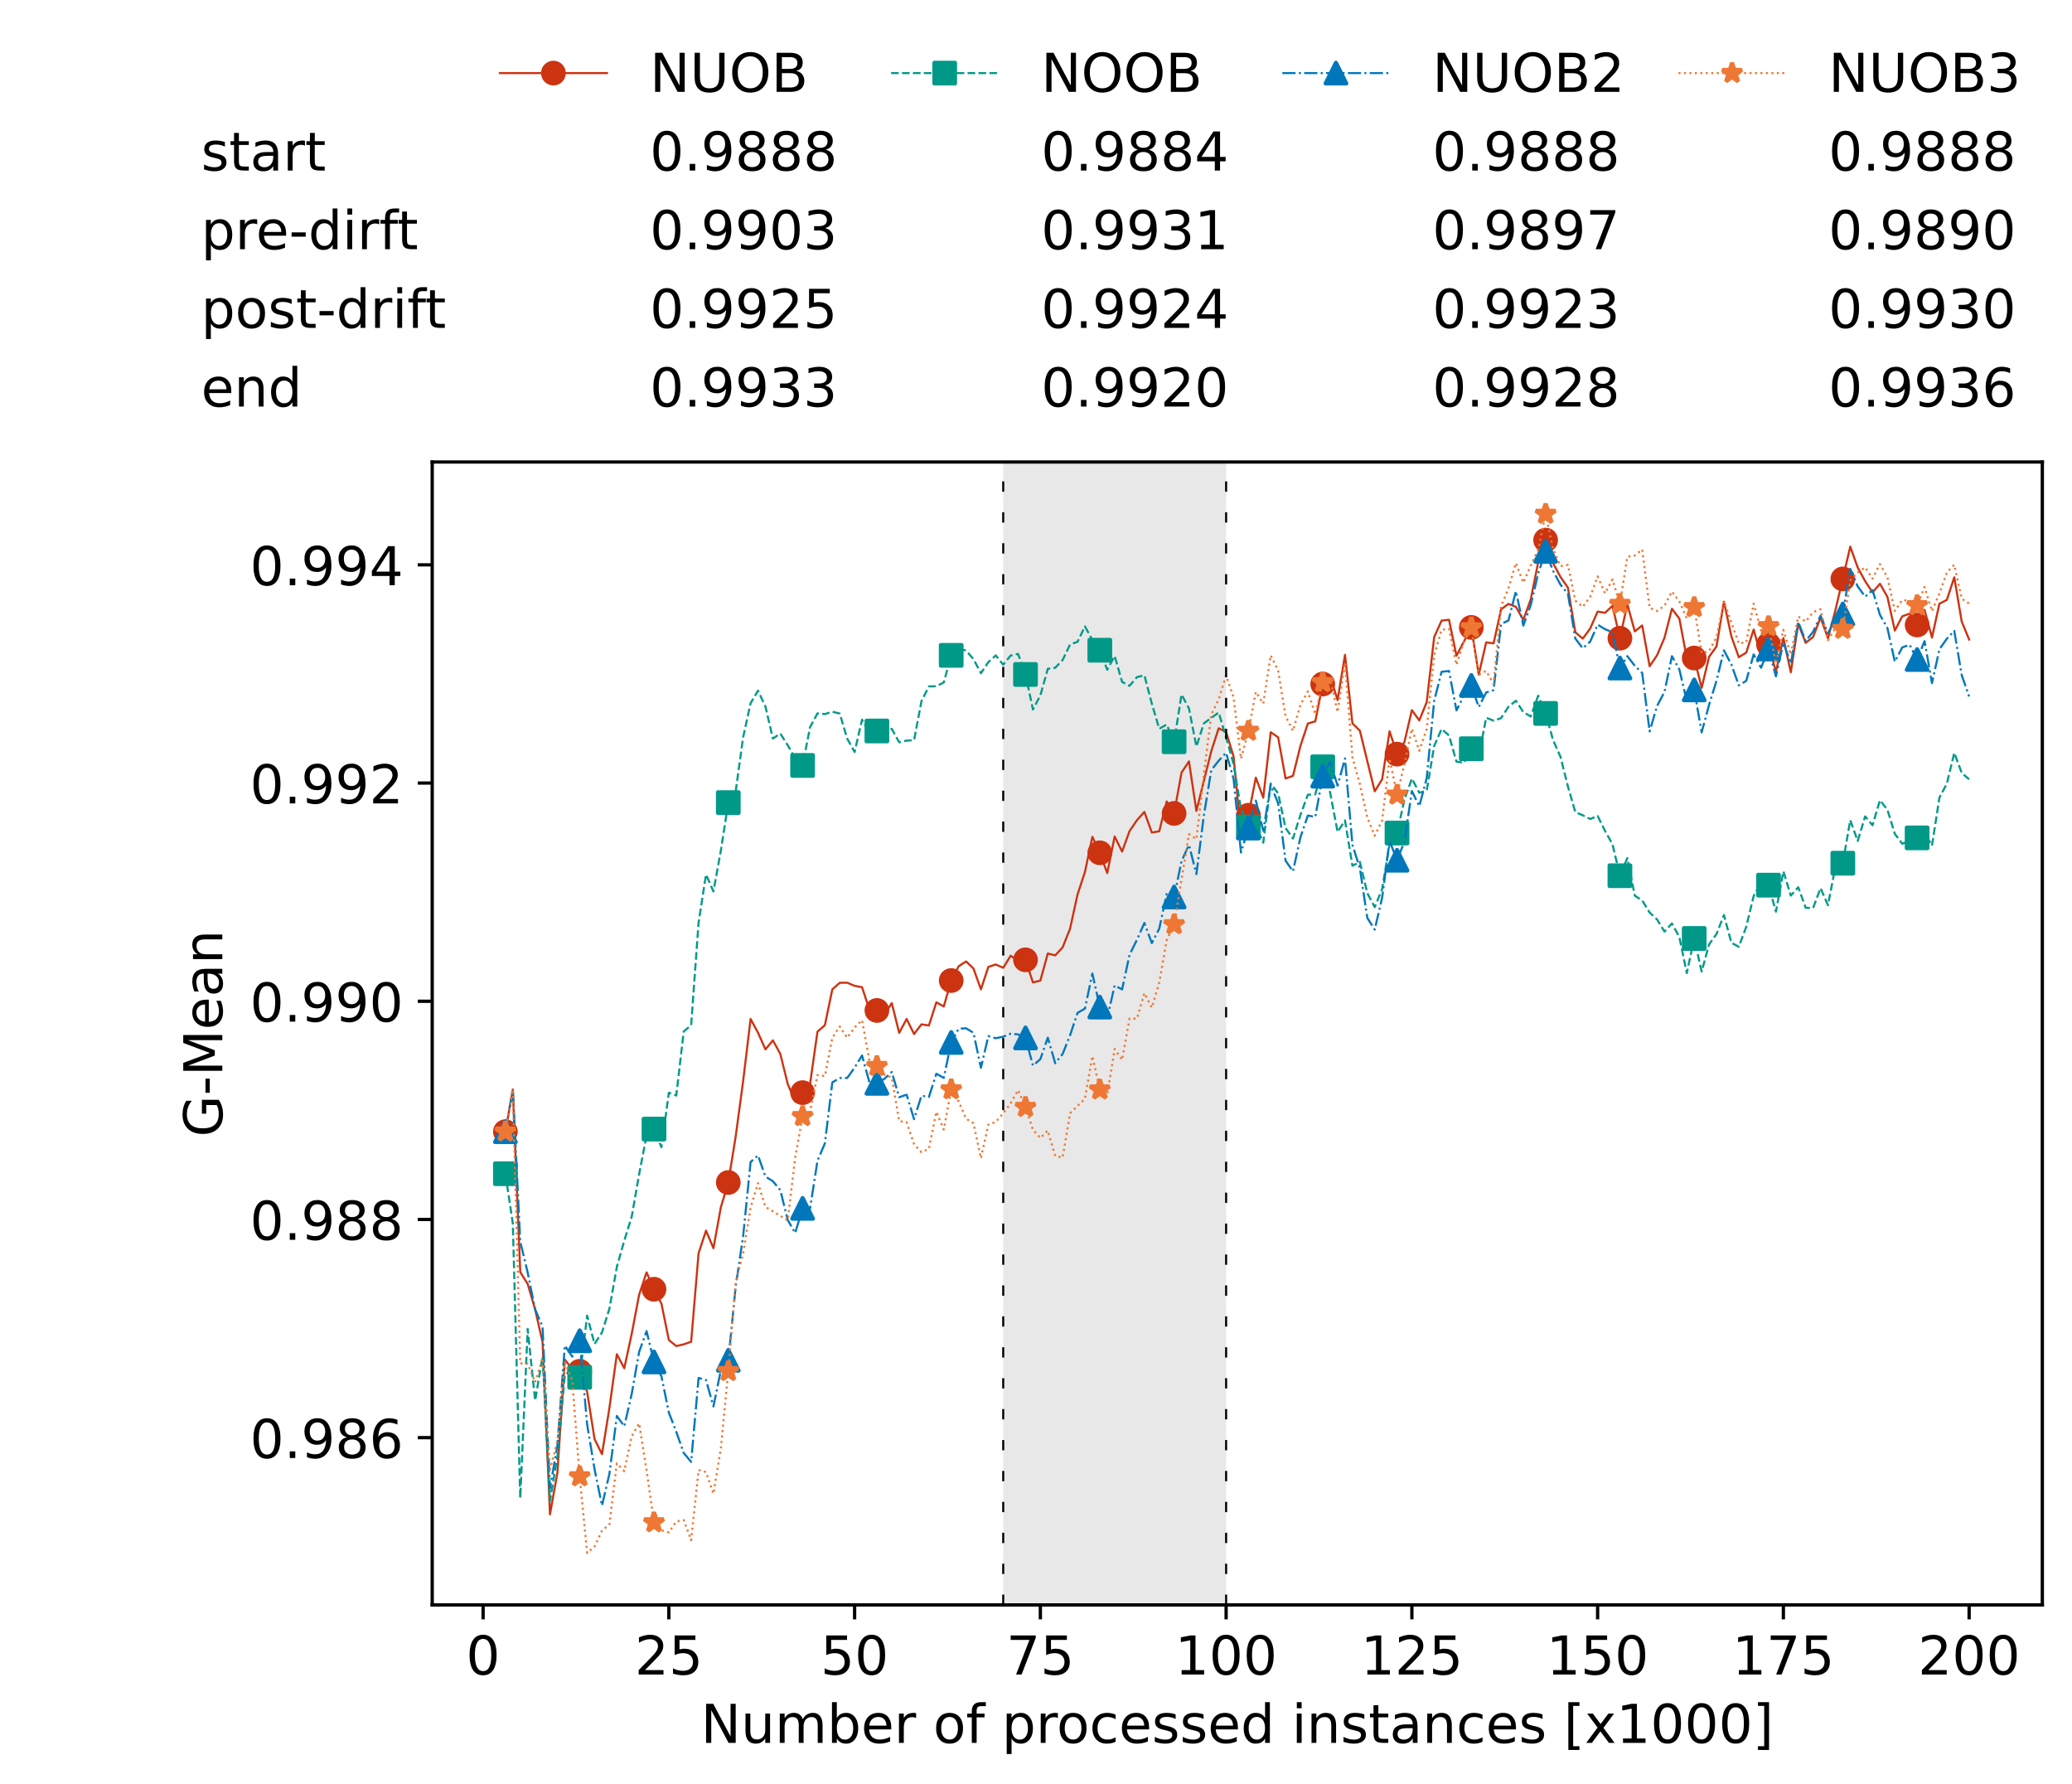 <?xml version="1.0" encoding="utf-8" standalone="no"?>
<!DOCTYPE svg PUBLIC "-//W3C//DTD SVG 1.1//EN"
  "http://www.w3.org/Graphics/SVG/1.1/DTD/svg11.dtd">
<!-- Created with matplotlib (https://matplotlib.org/) -->
<svg height="432.615pt" version="1.1" viewBox="0 0 502.65 432.615" width="502.65pt" xmlns="http://www.w3.org/2000/svg" xmlns:xlink="http://www.w3.org/1999/xlink">
 <defs>
  <style type="text/css">*{stroke-linecap:butt;stroke-linejoin:round;}</style>
 </defs>
 <g id="figure_1">
  <g id="patch_1">
   <path d="M 0 432.615 
L 502.65 432.615 
L 502.65 0 
L 0 0 
z
" style="fill:#ffffff;"/>
  </g>
  <g id="axes_1">
   <g id="patch_2">
    <path d="M 104.85 389.252 
L 495.45 389.252 
L 495.45 112.052 
L 104.85 112.052 
z
" style="fill:#ffffff;"/>
   </g>
   <g id="patch_3">
    <path clip-path="url(#pc608de6754)" d="M 297.446 389.252 
L 297.446 112.052 
L 243.372 112.052 
L 243.372 389.252 
z
" style="fill:#d3d3d3;opacity:0.5;"/>
   </g>
   <g id="matplotlib.axis_1">
    <g id="xtick_1">
     <g id="line2d_1">
      <defs>
       <path d="M 0 0 
L 0 3.5 
" id="mcb4833fae9" style="stroke:#000000;stroke-width:0.8;"/>
      </defs>
      <g>
       <use style="stroke:#000000;stroke-width:0.8;" x="117.197" xlink:href="#mcb4833fae9" y="389.252"/>
      </g>
     </g>
     <g id="text_1">
      <!-- 0 -->
      <g transform="translate(113.061 406.13)scale(0.13 -0.13)">
       <defs>
        <path d="M 31.781 66.406 
Q 24.172 66.406 20.328 58.906 
Q 16.5 51.422 16.5 36.375 
Q 16.5 21.391 20.328 13.891 
Q 24.172 6.391 31.781 6.391 
Q 39.453 6.391 43.281 13.891 
Q 47.125 21.391 47.125 36.375 
Q 47.125 51.422 43.281 58.906 
Q 39.453 66.406 31.781 66.406 
z
M 31.781 74.219 
Q 44.047 74.219 50.516 64.516 
Q 56.984 54.828 56.984 36.375 
Q 56.984 17.969 50.516 8.266 
Q 44.047 -1.422 31.781 -1.422 
Q 19.531 -1.422 13.062 8.266 
Q 6.594 17.969 6.594 36.375 
Q 6.594 54.828 13.062 64.516 
Q 19.531 74.219 31.781 74.219 
z
" id="DejaVuSans-48"/>
       </defs>
       <use xlink:href="#DejaVuSans-48"/>
      </g>
     </g>
    </g>
    <g id="xtick_2">
     <g id="line2d_2">
      <g>
       <use style="stroke:#000000;stroke-width:0.8;" x="162.259" xlink:href="#mcb4833fae9" y="389.252"/>
      </g>
     </g>
     <g id="text_2">
      <!-- 25 -->
      <g transform="translate(153.988 406.13)scale(0.13 -0.13)">
       <defs>
        <path d="M 19.188 8.297 
L 53.609 8.297 
L 53.609 0 
L 7.328 0 
L 7.328 8.297 
Q 12.938 14.109 22.625 23.891 
Q 32.328 33.688 34.812 36.531 
Q 39.547 41.844 41.422 45.531 
Q 43.312 49.219 43.312 52.781 
Q 43.312 58.594 39.234 62.25 
Q 35.156 65.922 28.609 65.922 
Q 23.969 65.922 18.812 64.312 
Q 13.672 62.703 7.812 59.422 
L 7.812 69.391 
Q 13.766 71.781 18.938 73 
Q 24.125 74.219 28.422 74.219 
Q 39.75 74.219 46.484 68.547 
Q 53.219 62.891 53.219 53.422 
Q 53.219 48.922 51.531 44.891 
Q 49.859 40.875 45.406 35.406 
Q 44.188 33.984 37.641 27.219 
Q 31.109 20.453 19.188 8.297 
z
" id="DejaVuSans-50"/>
        <path d="M 10.797 72.906 
L 49.516 72.906 
L 49.516 64.594 
L 19.828 64.594 
L 19.828 46.734 
Q 21.969 47.469 24.109 47.828 
Q 26.266 48.188 28.422 48.188 
Q 40.625 48.188 47.75 41.5 
Q 54.891 34.812 54.891 23.391 
Q 54.891 11.625 47.562 5.094 
Q 40.234 -1.422 26.906 -1.422 
Q 22.312 -1.422 17.547 -0.641 
Q 12.797 0.141 7.719 1.703 
L 7.719 11.625 
Q 12.109 9.234 16.797 8.062 
Q 21.484 6.891 26.703 6.891 
Q 35.156 6.891 40.078 11.328 
Q 45.016 15.766 45.016 23.391 
Q 45.016 31 40.078 35.438 
Q 35.156 39.891 26.703 39.891 
Q 22.75 39.891 18.812 39.016 
Q 14.891 38.141 10.797 36.281 
z
" id="DejaVuSans-53"/>
       </defs>
       <use xlink:href="#DejaVuSans-50"/>
       <use x="63.623" xlink:href="#DejaVuSans-53"/>
      </g>
     </g>
    </g>
    <g id="xtick_3">
     <g id="line2d_3">
      <g>
       <use style="stroke:#000000;stroke-width:0.8;" x="207.322" xlink:href="#mcb4833fae9" y="389.252"/>
      </g>
     </g>
     <g id="text_3">
      <!-- 50 -->
      <g transform="translate(199.05 406.13)scale(0.13 -0.13)">
       <use xlink:href="#DejaVuSans-53"/>
       <use x="63.623" xlink:href="#DejaVuSans-48"/>
      </g>
     </g>
    </g>
    <g id="xtick_4">
     <g id="line2d_4">
      <g>
       <use style="stroke:#000000;stroke-width:0.8;" x="252.384" xlink:href="#mcb4833fae9" y="389.252"/>
      </g>
     </g>
     <g id="text_4">
      <!-- 75 -->
      <g transform="translate(244.113 406.13)scale(0.13 -0.13)">
       <defs>
        <path d="M 8.203 72.906 
L 55.078 72.906 
L 55.078 68.703 
L 28.609 0 
L 18.312 0 
L 43.219 64.594 
L 8.203 64.594 
z
" id="DejaVuSans-55"/>
       </defs>
       <use xlink:href="#DejaVuSans-55"/>
       <use x="63.623" xlink:href="#DejaVuSans-53"/>
      </g>
     </g>
    </g>
    <g id="xtick_5">
     <g id="line2d_5">
      <g>
       <use style="stroke:#000000;stroke-width:0.8;" x="297.446" xlink:href="#mcb4833fae9" y="389.252"/>
      </g>
     </g>
     <g id="text_5">
      <!-- 100 -->
      <g transform="translate(285.039 406.13)scale(0.13 -0.13)">
       <defs>
        <path d="M 12.406 8.297 
L 28.516 8.297 
L 28.516 63.922 
L 10.984 60.406 
L 10.984 69.391 
L 28.422 72.906 
L 38.281 72.906 
L 38.281 8.297 
L 54.391 8.297 
L 54.391 0 
L 12.406 0 
z
" id="DejaVuSans-49"/>
       </defs>
       <use xlink:href="#DejaVuSans-49"/>
       <use x="63.623" xlink:href="#DejaVuSans-48"/>
       <use x="127.246" xlink:href="#DejaVuSans-48"/>
      </g>
     </g>
    </g>
    <g id="xtick_6">
     <g id="line2d_6">
      <g>
       <use style="stroke:#000000;stroke-width:0.8;" x="342.509" xlink:href="#mcb4833fae9" y="389.252"/>
      </g>
     </g>
     <g id="text_6">
      <!-- 125 -->
      <g transform="translate(330.102 406.13)scale(0.13 -0.13)">
       <use xlink:href="#DejaVuSans-49"/>
       <use x="63.623" xlink:href="#DejaVuSans-50"/>
       <use x="127.246" xlink:href="#DejaVuSans-53"/>
      </g>
     </g>
    </g>
    <g id="xtick_7">
     <g id="line2d_7">
      <g>
       <use style="stroke:#000000;stroke-width:0.8;" x="387.571" xlink:href="#mcb4833fae9" y="389.252"/>
      </g>
     </g>
     <g id="text_7">
      <!-- 150 -->
      <g transform="translate(375.164 406.13)scale(0.13 -0.13)">
       <use xlink:href="#DejaVuSans-49"/>
       <use x="63.623" xlink:href="#DejaVuSans-53"/>
       <use x="127.246" xlink:href="#DejaVuSans-48"/>
      </g>
     </g>
    </g>
    <g id="xtick_8">
     <g id="line2d_8">
      <g>
       <use style="stroke:#000000;stroke-width:0.8;" x="432.633" xlink:href="#mcb4833fae9" y="389.252"/>
      </g>
     </g>
     <g id="text_8">
      <!-- 175 -->
      <g transform="translate(420.226 406.13)scale(0.13 -0.13)">
       <use xlink:href="#DejaVuSans-49"/>
       <use x="63.623" xlink:href="#DejaVuSans-55"/>
       <use x="127.246" xlink:href="#DejaVuSans-53"/>
      </g>
     </g>
    </g>
    <g id="xtick_9">
     <g id="line2d_9">
      <g>
       <use style="stroke:#000000;stroke-width:0.8;" x="477.695" xlink:href="#mcb4833fae9" y="389.252"/>
      </g>
     </g>
     <g id="text_9">
      <!-- 200 -->
      <g transform="translate(465.289 406.13)scale(0.13 -0.13)">
       <use xlink:href="#DejaVuSans-50"/>
       <use x="63.623" xlink:href="#DejaVuSans-48"/>
       <use x="127.246" xlink:href="#DejaVuSans-48"/>
      </g>
     </g>
    </g>
    <g id="text_10">
     <!-- Number of processed instances [x1000] -->
     <g transform="translate(170.025 422.711)scale(0.13 -0.13)">
      <defs>
       <path d="M 9.812 72.906 
L 23.094 72.906 
L 55.422 11.922 
L 55.422 72.906 
L 64.984 72.906 
L 64.984 0 
L 51.703 0 
L 19.391 60.984 
L 19.391 0 
L 9.812 0 
z
" id="DejaVuSans-78"/>
       <path d="M 8.5 21.578 
L 8.5 54.688 
L 17.484 54.688 
L 17.484 21.922 
Q 17.484 14.156 20.5 10.266 
Q 23.531 6.391 29.594 6.391 
Q 36.859 6.391 41.078 11.031 
Q 45.312 15.672 45.312 23.688 
L 45.312 54.688 
L 54.297 54.688 
L 54.297 0 
L 45.312 0 
L 45.312 8.406 
Q 42.047 3.422 37.719 1 
Q 33.406 -1.422 27.688 -1.422 
Q 18.266 -1.422 13.375 4.438 
Q 8.5 10.297 8.5 21.578 
z
M 31.109 56 
z
" id="DejaVuSans-117"/>
       <path d="M 52 44.188 
Q 55.375 50.25 60.062 53.125 
Q 64.75 56 71.094 56 
Q 79.641 56 84.281 50.016 
Q 88.922 44.047 88.922 33.016 
L 88.922 0 
L 79.891 0 
L 79.891 32.719 
Q 79.891 40.578 77.094 44.375 
Q 74.312 48.188 68.609 48.188 
Q 61.625 48.188 57.562 43.547 
Q 53.516 38.922 53.516 30.906 
L 53.516 0 
L 44.484 0 
L 44.484 32.719 
Q 44.484 40.625 41.703 44.406 
Q 38.922 48.188 33.109 48.188 
Q 26.219 48.188 22.156 43.531 
Q 18.109 38.875 18.109 30.906 
L 18.109 0 
L 9.078 0 
L 9.078 54.688 
L 18.109 54.688 
L 18.109 46.188 
Q 21.188 51.219 25.484 53.609 
Q 29.781 56 35.688 56 
Q 41.656 56 45.828 52.969 
Q 50 49.953 52 44.188 
z
" id="DejaVuSans-109"/>
       <path d="M 48.688 27.297 
Q 48.688 37.203 44.609 42.844 
Q 40.531 48.484 33.406 48.484 
Q 26.266 48.484 22.188 42.844 
Q 18.109 37.203 18.109 27.297 
Q 18.109 17.391 22.188 11.75 
Q 26.266 6.109 33.406 6.109 
Q 40.531 6.109 44.609 11.75 
Q 48.688 17.391 48.688 27.297 
z
M 18.109 46.391 
Q 20.953 51.266 25.266 53.625 
Q 29.594 56 35.594 56 
Q 45.562 56 51.781 48.094 
Q 58.016 40.188 58.016 27.297 
Q 58.016 14.406 51.781 6.484 
Q 45.562 -1.422 35.594 -1.422 
Q 29.594 -1.422 25.266 0.953 
Q 20.953 3.328 18.109 8.203 
L 18.109 0 
L 9.078 0 
L 9.078 75.984 
L 18.109 75.984 
z
" id="DejaVuSans-98"/>
       <path d="M 56.203 29.594 
L 56.203 25.203 
L 14.891 25.203 
Q 15.484 15.922 20.484 11.062 
Q 25.484 6.203 34.422 6.203 
Q 39.594 6.203 44.453 7.469 
Q 49.312 8.734 54.109 11.281 
L 54.109 2.781 
Q 49.266 0.734 44.188 -0.344 
Q 39.109 -1.422 33.891 -1.422 
Q 20.797 -1.422 13.156 6.188 
Q 5.516 13.812 5.516 26.812 
Q 5.516 40.234 12.766 48.109 
Q 20.016 56 32.328 56 
Q 43.359 56 49.781 48.891 
Q 56.203 41.797 56.203 29.594 
z
M 47.219 32.234 
Q 47.125 39.594 43.094 43.984 
Q 39.062 48.391 32.422 48.391 
Q 24.906 48.391 20.391 44.141 
Q 15.875 39.891 15.188 32.172 
z
" id="DejaVuSans-101"/>
       <path d="M 41.109 46.297 
Q 39.594 47.172 37.812 47.578 
Q 36.031 48 33.891 48 
Q 26.266 48 22.188 43.047 
Q 18.109 38.094 18.109 28.812 
L 18.109 0 
L 9.078 0 
L 9.078 54.688 
L 18.109 54.688 
L 18.109 46.188 
Q 20.953 51.172 25.484 53.578 
Q 30.031 56 36.531 56 
Q 37.453 56 38.578 55.875 
Q 39.703 55.766 41.062 55.516 
z
" id="DejaVuSans-114"/>
       <path id="DejaVuSans-32"/>
       <path d="M 30.609 48.391 
Q 23.391 48.391 19.188 42.75 
Q 14.984 37.109 14.984 27.297 
Q 14.984 17.484 19.156 11.844 
Q 23.344 6.203 30.609 6.203 
Q 37.797 6.203 41.984 11.859 
Q 46.188 17.531 46.188 27.297 
Q 46.188 37.016 41.984 42.703 
Q 37.797 48.391 30.609 48.391 
z
M 30.609 56 
Q 42.328 56 49.016 48.375 
Q 55.719 40.766 55.719 27.297 
Q 55.719 13.875 49.016 6.219 
Q 42.328 -1.422 30.609 -1.422 
Q 18.844 -1.422 12.172 6.219 
Q 5.516 13.875 5.516 27.297 
Q 5.516 40.766 12.172 48.375 
Q 18.844 56 30.609 56 
z
" id="DejaVuSans-111"/>
       <path d="M 37.109 75.984 
L 37.109 68.5 
L 28.516 68.5 
Q 23.688 68.5 21.797 66.547 
Q 19.922 64.594 19.922 59.516 
L 19.922 54.688 
L 34.719 54.688 
L 34.719 47.703 
L 19.922 47.703 
L 19.922 0 
L 10.891 0 
L 10.891 47.703 
L 2.297 47.703 
L 2.297 54.688 
L 10.891 54.688 
L 10.891 58.5 
Q 10.891 67.625 15.141 71.797 
Q 19.391 75.984 28.609 75.984 
z
" id="DejaVuSans-102"/>
       <path d="M 18.109 8.203 
L 18.109 -20.797 
L 9.078 -20.797 
L 9.078 54.688 
L 18.109 54.688 
L 18.109 46.391 
Q 20.953 51.266 25.266 53.625 
Q 29.594 56 35.594 56 
Q 45.562 56 51.781 48.094 
Q 58.016 40.188 58.016 27.297 
Q 58.016 14.406 51.781 6.484 
Q 45.562 -1.422 35.594 -1.422 
Q 29.594 -1.422 25.266 0.953 
Q 20.953 3.328 18.109 8.203 
z
M 48.688 27.297 
Q 48.688 37.203 44.609 42.844 
Q 40.531 48.484 33.406 48.484 
Q 26.266 48.484 22.188 42.844 
Q 18.109 37.203 18.109 27.297 
Q 18.109 17.391 22.188 11.75 
Q 26.266 6.109 33.406 6.109 
Q 40.531 6.109 44.609 11.75 
Q 48.688 17.391 48.688 27.297 
z
" id="DejaVuSans-112"/>
       <path d="M 48.781 52.594 
L 48.781 44.188 
Q 44.969 46.297 41.141 47.344 
Q 37.312 48.391 33.406 48.391 
Q 24.656 48.391 19.812 42.844 
Q 14.984 37.312 14.984 27.297 
Q 14.984 17.281 19.812 11.734 
Q 24.656 6.203 33.406 6.203 
Q 37.312 6.203 41.141 7.25 
Q 44.969 8.297 48.781 10.406 
L 48.781 2.094 
Q 45.016 0.344 40.984 -0.531 
Q 36.969 -1.422 32.422 -1.422 
Q 20.062 -1.422 12.781 6.344 
Q 5.516 14.109 5.516 27.297 
Q 5.516 40.672 12.859 48.328 
Q 20.219 56 33.016 56 
Q 37.156 56 41.109 55.141 
Q 45.062 54.297 48.781 52.594 
z
" id="DejaVuSans-99"/>
       <path d="M 44.281 53.078 
L 44.281 44.578 
Q 40.484 46.531 36.375 47.5 
Q 32.281 48.484 27.875 48.484 
Q 21.188 48.484 17.844 46.438 
Q 14.5 44.391 14.5 40.281 
Q 14.5 37.156 16.891 35.375 
Q 19.281 33.594 26.516 31.984 
L 29.594 31.297 
Q 39.156 29.25 43.188 25.516 
Q 47.219 21.781 47.219 15.094 
Q 47.219 7.469 41.188 3.016 
Q 35.156 -1.422 24.609 -1.422 
Q 20.219 -1.422 15.453 -0.562 
Q 10.688 0.297 5.422 2 
L 5.422 11.281 
Q 10.406 8.688 15.234 7.391 
Q 20.062 6.109 24.812 6.109 
Q 31.156 6.109 34.562 8.281 
Q 37.984 10.453 37.984 14.406 
Q 37.984 18.062 35.516 20.016 
Q 33.062 21.969 24.703 23.781 
L 21.578 24.516 
Q 13.234 26.266 9.516 29.906 
Q 5.812 33.547 5.812 39.891 
Q 5.812 47.609 11.281 51.797 
Q 16.75 56 26.812 56 
Q 31.781 56 36.172 55.266 
Q 40.578 54.547 44.281 53.078 
z
" id="DejaVuSans-115"/>
       <path d="M 45.406 46.391 
L 45.406 75.984 
L 54.391 75.984 
L 54.391 0 
L 45.406 0 
L 45.406 8.203 
Q 42.578 3.328 38.25 0.953 
Q 33.938 -1.422 27.875 -1.422 
Q 17.969 -1.422 11.734 6.484 
Q 5.516 14.406 5.516 27.297 
Q 5.516 40.188 11.734 48.094 
Q 17.969 56 27.875 56 
Q 33.938 56 38.25 53.625 
Q 42.578 51.266 45.406 46.391 
z
M 14.797 27.297 
Q 14.797 17.391 18.875 11.75 
Q 22.953 6.109 30.078 6.109 
Q 37.203 6.109 41.297 11.75 
Q 45.406 17.391 45.406 27.297 
Q 45.406 37.203 41.297 42.844 
Q 37.203 48.484 30.078 48.484 
Q 22.953 48.484 18.875 42.844 
Q 14.797 37.203 14.797 27.297 
z
" id="DejaVuSans-100"/>
       <path d="M 9.422 54.688 
L 18.406 54.688 
L 18.406 0 
L 9.422 0 
z
M 9.422 75.984 
L 18.406 75.984 
L 18.406 64.594 
L 9.422 64.594 
z
" id="DejaVuSans-105"/>
       <path d="M 54.891 33.016 
L 54.891 0 
L 45.906 0 
L 45.906 32.719 
Q 45.906 40.484 42.875 44.328 
Q 39.844 48.188 33.797 48.188 
Q 26.516 48.188 22.312 43.547 
Q 18.109 38.922 18.109 30.906 
L 18.109 0 
L 9.078 0 
L 9.078 54.688 
L 18.109 54.688 
L 18.109 46.188 
Q 21.344 51.125 25.703 53.562 
Q 30.078 56 35.797 56 
Q 45.219 56 50.047 50.172 
Q 54.891 44.344 54.891 33.016 
z
" id="DejaVuSans-110"/>
       <path d="M 18.312 70.219 
L 18.312 54.688 
L 36.812 54.688 
L 36.812 47.703 
L 18.312 47.703 
L 18.312 18.016 
Q 18.312 11.328 20.141 9.422 
Q 21.969 7.516 27.594 7.516 
L 36.812 7.516 
L 36.812 0 
L 27.594 0 
Q 17.188 0 13.234 3.875 
Q 9.281 7.766 9.281 18.016 
L 9.281 47.703 
L 2.688 47.703 
L 2.688 54.688 
L 9.281 54.688 
L 9.281 70.219 
z
" id="DejaVuSans-116"/>
       <path d="M 34.281 27.484 
Q 23.391 27.484 19.188 25 
Q 14.984 22.516 14.984 16.5 
Q 14.984 11.719 18.141 8.906 
Q 21.297 6.109 26.703 6.109 
Q 34.188 6.109 38.703 11.406 
Q 43.219 16.703 43.219 25.484 
L 43.219 27.484 
z
M 52.203 31.203 
L 52.203 0 
L 43.219 0 
L 43.219 8.297 
Q 40.141 3.328 35.547 0.953 
Q 30.953 -1.422 24.312 -1.422 
Q 15.922 -1.422 10.953 3.297 
Q 6 8.016 6 15.922 
Q 6 25.141 12.172 29.828 
Q 18.359 34.516 30.609 34.516 
L 43.219 34.516 
L 43.219 35.406 
Q 43.219 41.609 39.141 45 
Q 35.062 48.391 27.688 48.391 
Q 23 48.391 18.547 47.266 
Q 14.109 46.141 10.016 43.891 
L 10.016 52.203 
Q 14.938 54.109 19.578 55.047 
Q 24.219 56 28.609 56 
Q 40.484 56 46.344 49.844 
Q 52.203 43.703 52.203 31.203 
z
" id="DejaVuSans-97"/>
       <path d="M 8.594 75.984 
L 29.297 75.984 
L 29.297 69 
L 17.578 69 
L 17.578 -6.203 
L 29.297 -6.203 
L 29.297 -13.188 
L 8.594 -13.188 
z
" id="DejaVuSans-91"/>
       <path d="M 54.891 54.688 
L 35.109 28.078 
L 55.906 0 
L 45.312 0 
L 29.391 21.484 
L 13.484 0 
L 2.875 0 
L 24.125 28.609 
L 4.688 54.688 
L 15.281 54.688 
L 29.781 35.203 
L 44.281 54.688 
z
" id="DejaVuSans-120"/>
       <path d="M 30.422 75.984 
L 30.422 -13.188 
L 9.719 -13.188 
L 9.719 -6.203 
L 21.391 -6.203 
L 21.391 69 
L 9.719 69 
L 9.719 75.984 
z
" id="DejaVuSans-93"/>
      </defs>
      <use xlink:href="#DejaVuSans-78"/>
      <use x="74.805" xlink:href="#DejaVuSans-117"/>
      <use x="138.184" xlink:href="#DejaVuSans-109"/>
      <use x="235.596" xlink:href="#DejaVuSans-98"/>
      <use x="299.072" xlink:href="#DejaVuSans-101"/>
      <use x="360.596" xlink:href="#DejaVuSans-114"/>
      <use x="401.709" xlink:href="#DejaVuSans-32"/>
      <use x="433.496" xlink:href="#DejaVuSans-111"/>
      <use x="494.678" xlink:href="#DejaVuSans-102"/>
      <use x="529.883" xlink:href="#DejaVuSans-32"/>
      <use x="561.67" xlink:href="#DejaVuSans-112"/>
      <use x="625.146" xlink:href="#DejaVuSans-114"/>
      <use x="664.01" xlink:href="#DejaVuSans-111"/>
      <use x="725.191" xlink:href="#DejaVuSans-99"/>
      <use x="780.172" xlink:href="#DejaVuSans-101"/>
      <use x="841.695" xlink:href="#DejaVuSans-115"/>
      <use x="893.795" xlink:href="#DejaVuSans-115"/>
      <use x="945.895" xlink:href="#DejaVuSans-101"/>
      <use x="1007.418" xlink:href="#DejaVuSans-100"/>
      <use x="1070.895" xlink:href="#DejaVuSans-32"/>
      <use x="1102.682" xlink:href="#DejaVuSans-105"/>
      <use x="1130.465" xlink:href="#DejaVuSans-110"/>
      <use x="1193.844" xlink:href="#DejaVuSans-115"/>
      <use x="1245.943" xlink:href="#DejaVuSans-116"/>
      <use x="1285.152" xlink:href="#DejaVuSans-97"/>
      <use x="1346.432" xlink:href="#DejaVuSans-110"/>
      <use x="1409.811" xlink:href="#DejaVuSans-99"/>
      <use x="1464.791" xlink:href="#DejaVuSans-101"/>
      <use x="1526.314" xlink:href="#DejaVuSans-115"/>
      <use x="1578.414" xlink:href="#DejaVuSans-32"/>
      <use x="1610.201" xlink:href="#DejaVuSans-91"/>
      <use x="1649.215" xlink:href="#DejaVuSans-120"/>
      <use x="1708.395" xlink:href="#DejaVuSans-49"/>
      <use x="1772.018" xlink:href="#DejaVuSans-48"/>
      <use x="1835.641" xlink:href="#DejaVuSans-48"/>
      <use x="1899.264" xlink:href="#DejaVuSans-48"/>
      <use x="1962.887" xlink:href="#DejaVuSans-93"/>
     </g>
    </g>
   </g>
   <g id="matplotlib.axis_2">
    <g id="ytick_1">
     <g id="line2d_10">
      <defs>
       <path d="M 0 0 
L -3.5 0 
" id="m16b5bacc6b" style="stroke:#000000;stroke-width:0.8;"/>
      </defs>
      <g>
       <use style="stroke:#000000;stroke-width:0.8;" x="104.85" xlink:href="#m16b5bacc6b" y="348.678"/>
      </g>
     </g>
     <g id="text_11">
      <!-- 0.986 -->
      <g transform="translate(60.633 353.617)scale(0.13 -0.13)">
       <defs>
        <path d="M 10.688 12.406 
L 21 12.406 
L 21 0 
L 10.688 0 
z
" id="DejaVuSans-46"/>
        <path d="M 10.984 1.516 
L 10.984 10.5 
Q 14.703 8.734 18.5 7.812 
Q 22.312 6.891 25.984 6.891 
Q 35.75 6.891 40.891 13.453 
Q 46.047 20.016 46.781 33.406 
Q 43.953 29.203 39.594 26.953 
Q 35.25 24.703 29.984 24.703 
Q 19.047 24.703 12.672 31.312 
Q 6.297 37.938 6.297 49.422 
Q 6.297 60.641 12.938 67.422 
Q 19.578 74.219 30.609 74.219 
Q 43.266 74.219 49.922 64.516 
Q 56.594 54.828 56.594 36.375 
Q 56.594 19.141 48.406 8.859 
Q 40.234 -1.422 26.422 -1.422 
Q 22.703 -1.422 18.891 -0.688 
Q 15.094 0.047 10.984 1.516 
z
M 30.609 32.422 
Q 37.25 32.422 41.125 36.953 
Q 45.016 41.5 45.016 49.422 
Q 45.016 57.281 41.125 61.844 
Q 37.25 66.406 30.609 66.406 
Q 23.969 66.406 20.094 61.844 
Q 16.219 57.281 16.219 49.422 
Q 16.219 41.5 20.094 36.953 
Q 23.969 32.422 30.609 32.422 
z
" id="DejaVuSans-57"/>
        <path d="M 31.781 34.625 
Q 24.75 34.625 20.719 30.859 
Q 16.703 27.094 16.703 20.516 
Q 16.703 13.922 20.719 10.156 
Q 24.75 6.391 31.781 6.391 
Q 38.812 6.391 42.859 10.172 
Q 46.922 13.969 46.922 20.516 
Q 46.922 27.094 42.891 30.859 
Q 38.875 34.625 31.781 34.625 
z
M 21.922 38.812 
Q 15.578 40.375 12.031 44.719 
Q 8.5 49.078 8.5 55.328 
Q 8.5 64.062 14.719 69.141 
Q 20.953 74.219 31.781 74.219 
Q 42.672 74.219 48.875 69.141 
Q 55.078 64.062 55.078 55.328 
Q 55.078 49.078 51.531 44.719 
Q 48 40.375 41.703 38.812 
Q 48.828 37.156 52.797 32.312 
Q 56.781 27.484 56.781 20.516 
Q 56.781 9.906 50.312 4.234 
Q 43.844 -1.422 31.781 -1.422 
Q 19.734 -1.422 13.25 4.234 
Q 6.781 9.906 6.781 20.516 
Q 6.781 27.484 10.781 32.312 
Q 14.797 37.156 21.922 38.812 
z
M 18.312 54.391 
Q 18.312 48.734 21.844 45.562 
Q 25.391 42.391 31.781 42.391 
Q 38.141 42.391 41.719 45.562 
Q 45.312 48.734 45.312 54.391 
Q 45.312 60.062 41.719 63.234 
Q 38.141 66.406 31.781 66.406 
Q 25.391 66.406 21.844 63.234 
Q 18.312 60.062 18.312 54.391 
z
" id="DejaVuSans-56"/>
        <path d="M 33.016 40.375 
Q 26.375 40.375 22.484 35.828 
Q 18.609 31.297 18.609 23.391 
Q 18.609 15.531 22.484 10.953 
Q 26.375 6.391 33.016 6.391 
Q 39.656 6.391 43.531 10.953 
Q 47.406 15.531 47.406 23.391 
Q 47.406 31.297 43.531 35.828 
Q 39.656 40.375 33.016 40.375 
z
M 52.594 71.297 
L 52.594 62.312 
Q 48.875 64.062 45.094 64.984 
Q 41.312 65.922 37.594 65.922 
Q 27.828 65.922 22.672 59.328 
Q 17.531 52.734 16.797 39.406 
Q 19.672 43.656 24.016 45.922 
Q 28.375 48.188 33.594 48.188 
Q 44.578 48.188 50.953 41.516 
Q 57.328 34.859 57.328 23.391 
Q 57.328 12.156 50.688 5.359 
Q 44.047 -1.422 33.016 -1.422 
Q 20.359 -1.422 13.672 8.266 
Q 6.984 17.969 6.984 36.375 
Q 6.984 53.656 15.188 63.938 
Q 23.391 74.219 37.203 74.219 
Q 40.922 74.219 44.703 73.484 
Q 48.484 72.75 52.594 71.297 
z
" id="DejaVuSans-54"/>
       </defs>
       <use xlink:href="#DejaVuSans-48"/>
       <use x="63.623" xlink:href="#DejaVuSans-46"/>
       <use x="95.41" xlink:href="#DejaVuSans-57"/>
       <use x="159.033" xlink:href="#DejaVuSans-56"/>
       <use x="222.656" xlink:href="#DejaVuSans-54"/>
      </g>
     </g>
    </g>
    <g id="ytick_2">
     <g id="line2d_11">
      <g>
       <use style="stroke:#000000;stroke-width:0.8;" x="104.85" xlink:href="#m16b5bacc6b" y="295.758"/>
      </g>
     </g>
     <g id="text_12">
      <!-- 0.988 -->
      <g transform="translate(60.633 300.697)scale(0.13 -0.13)">
       <use xlink:href="#DejaVuSans-48"/>
       <use x="63.623" xlink:href="#DejaVuSans-46"/>
       <use x="95.41" xlink:href="#DejaVuSans-57"/>
       <use x="159.033" xlink:href="#DejaVuSans-56"/>
       <use x="222.656" xlink:href="#DejaVuSans-56"/>
      </g>
     </g>
    </g>
    <g id="ytick_3">
     <g id="line2d_12">
      <g>
       <use style="stroke:#000000;stroke-width:0.8;" x="104.85" xlink:href="#m16b5bacc6b" y="242.838"/>
      </g>
     </g>
     <g id="text_13">
      <!-- 0.990 -->
      <g transform="translate(60.633 247.777)scale(0.13 -0.13)">
       <use xlink:href="#DejaVuSans-48"/>
       <use x="63.623" xlink:href="#DejaVuSans-46"/>
       <use x="95.41" xlink:href="#DejaVuSans-57"/>
       <use x="159.033" xlink:href="#DejaVuSans-57"/>
       <use x="222.656" xlink:href="#DejaVuSans-48"/>
      </g>
     </g>
    </g>
    <g id="ytick_4">
     <g id="line2d_13">
      <g>
       <use style="stroke:#000000;stroke-width:0.8;" x="104.85" xlink:href="#m16b5bacc6b" y="189.917"/>
      </g>
     </g>
     <g id="text_14">
      <!-- 0.992 -->
      <g transform="translate(60.633 194.856)scale(0.13 -0.13)">
       <use xlink:href="#DejaVuSans-48"/>
       <use x="63.623" xlink:href="#DejaVuSans-46"/>
       <use x="95.41" xlink:href="#DejaVuSans-57"/>
       <use x="159.033" xlink:href="#DejaVuSans-57"/>
       <use x="222.656" xlink:href="#DejaVuSans-50"/>
      </g>
     </g>
    </g>
    <g id="ytick_5">
     <g id="line2d_14">
      <g>
       <use style="stroke:#000000;stroke-width:0.8;" x="104.85" xlink:href="#m16b5bacc6b" y="136.997"/>
      </g>
     </g>
     <g id="text_15">
      <!-- 0.994 -->
      <g transform="translate(60.633 141.936)scale(0.13 -0.13)">
       <defs>
        <path d="M 37.797 64.312 
L 12.891 25.391 
L 37.797 25.391 
z
M 35.203 72.906 
L 47.609 72.906 
L 47.609 25.391 
L 58.016 25.391 
L 58.016 17.188 
L 47.609 17.188 
L 47.609 0 
L 37.797 0 
L 37.797 17.188 
L 4.891 17.188 
L 4.891 26.703 
z
" id="DejaVuSans-52"/>
       </defs>
       <use xlink:href="#DejaVuSans-48"/>
       <use x="63.623" xlink:href="#DejaVuSans-46"/>
       <use x="95.41" xlink:href="#DejaVuSans-57"/>
       <use x="159.033" xlink:href="#DejaVuSans-57"/>
       <use x="222.656" xlink:href="#DejaVuSans-52"/>
      </g>
     </g>
    </g>
    <g id="text_16">
     <!-- G-Mean -->
     <g transform="translate(53.93 275.744)rotate(-90)scale(0.13 -0.13)">
      <defs>
       <path d="M 59.516 10.406 
L 59.516 29.984 
L 43.406 29.984 
L 43.406 38.094 
L 69.281 38.094 
L 69.281 6.781 
Q 63.578 2.734 56.688 0.656 
Q 49.812 -1.422 42 -1.422 
Q 24.906 -1.422 15.25 8.562 
Q 5.609 18.562 5.609 36.375 
Q 5.609 54.25 15.25 64.234 
Q 24.906 74.219 42 74.219 
Q 49.125 74.219 55.547 72.453 
Q 61.969 70.703 67.391 67.281 
L 67.391 56.781 
Q 61.922 61.422 55.766 63.766 
Q 49.609 66.109 42.828 66.109 
Q 29.438 66.109 22.719 58.641 
Q 16.016 51.172 16.016 36.375 
Q 16.016 21.625 22.719 14.156 
Q 29.438 6.688 42.828 6.688 
Q 48.047 6.688 52.141 7.594 
Q 56.25 8.5 59.516 10.406 
z
" id="DejaVuSans-71"/>
       <path d="M 4.891 31.391 
L 31.203 31.391 
L 31.203 23.391 
L 4.891 23.391 
z
" id="DejaVuSans-45"/>
       <path d="M 9.812 72.906 
L 24.516 72.906 
L 43.109 23.297 
L 61.812 72.906 
L 76.516 72.906 
L 76.516 0 
L 66.891 0 
L 66.891 64.016 
L 48.094 14.016 
L 38.188 14.016 
L 19.391 64.016 
L 19.391 0 
L 9.812 0 
z
" id="DejaVuSans-77"/>
      </defs>
      <use xlink:href="#DejaVuSans-71"/>
      <use x="77.49" xlink:href="#DejaVuSans-45"/>
      <use x="113.574" xlink:href="#DejaVuSans-77"/>
      <use x="199.854" xlink:href="#DejaVuSans-101"/>
      <use x="261.377" xlink:href="#DejaVuSans-97"/>
      <use x="322.656" xlink:href="#DejaVuSans-110"/>
     </g>
    </g>
   </g>
   <g id="line2d_15"/>
   <g id="line2d_16"/>
   <g id="line2d_17"/>
   <g id="line2d_18"/>
   <g id="line2d_19"/>
   <g id="line2d_20">
    <path clip-path="url(#pc608de6754)" d="M 122.605 274.473 
L 124.407 264.249 
L 126.21 308.523 
L 128.012 311.415 
L 129.815 317.566 
L 131.617 325.515 
L 133.419 367.28 
L 135.222 357.214 
L 137.024 329.751 
L 138.827 332.093 
L 140.629 332.583 
L 142.432 337.552 
L 144.234 349.035 
L 146.037 352.68 
L 147.839 341.48 
L 149.642 328.436 
L 151.444 331.839 
L 153.247 323.507 
L 155.049 314.011 
L 156.852 308.589 
L 158.654 312.686 
L 160.457 316.159 
L 162.259 324.997 
L 164.062 326.472 
L 165.864 326.043 
L 167.667 325.421 
L 169.469 303.954 
L 171.272 298.472 
L 173.074 302.735 
L 174.877 292.793 
L 176.679 286.794 
L 178.482 275.55 
L 180.284 262.163 
L 182.087 247.129 
L 183.889 250.472 
L 185.692 254.514 
L 187.494 252.32 
L 189.297 255.604 
L 191.099 262.913 
L 192.902 267.16 
L 196.507 262.927 
L 198.309 250.222 
L 200.112 248.635 
L 201.914 239.96 
L 203.717 238.356 
L 205.519 238.345 
L 207.322 239.099 
L 209.124 239.429 
L 210.927 244.891 
L 212.729 245.071 
L 214.532 246.1 
L 216.334 243.276 
L 218.137 250.5 
L 219.939 247.129 
L 221.742 250.788 
L 223.544 248.432 
L 225.347 248.725 
L 227.149 243.102 
L 228.952 244.103 
L 230.754 237.813 
L 232.557 234.358 
L 234.359 233.179 
L 236.162 234.911 
L 237.964 239.949 
L 239.767 234.503 
L 241.569 233.913 
L 243.372 234.732 
L 245.174 231.799 
L 246.976 233.013 
L 248.779 232.794 
L 250.581 238.279 
L 252.384 237.829 
L 254.186 231.26 
L 255.989 231.707 
L 257.791 229.755 
L 259.594 225.223 
L 261.396 216.966 
L 263.199 211.474 
L 265.001 202.961 
L 266.804 206.833 
L 268.606 211.759 
L 270.409 202.879 
L 272.211 206.531 
L 274.014 201.571 
L 275.816 198.916 
L 277.619 196.92 
L 279.421 201.918 
L 281.224 201.623 
L 283.026 194.38 
L 284.829 197.281 
L 286.631 187.37 
L 288.434 184.675 
L 290.236 196.674 
L 293.841 182.2 
L 295.644 176.628 
L 297.446 177.534 
L 299.249 183.457 
L 301.051 202.163 
L 302.854 197.728 
L 304.656 188.609 
L 306.459 193.465 
L 308.261 177.59 
L 310.064 178.824 
L 311.866 188.809 
L 313.669 188.174 
L 315.471 180.916 
L 317.274 175.478 
L 319.076 174.956 
L 320.879 165.906 
L 322.681 163.971 
L 324.484 169.792 
L 326.286 158.82 
L 328.089 175.441 
L 329.891 177.216 
L 333.496 191.914 
L 335.299 189.008 
L 337.101 177.352 
L 338.904 182.899 
L 340.706 179.955 
L 342.509 172.23 
L 344.311 174.717 
L 346.114 170.259 
L 347.916 154.529 
L 349.719 150.513 
L 351.521 150.319 
L 353.324 159.036 
L 356.928 152.169 
L 358.731 163.593 
L 360.533 155.797 
L 362.336 156.035 
L 364.138 147.805 
L 365.941 146.464 
L 367.743 147.171 
L 369.546 150.348 
L 371.348 145.359 
L 373.151 136.355 
L 374.953 130.987 
L 376.756 136.562 
L 378.558 139.93 
L 380.361 142.509 
L 382.163 153.36 
L 383.966 154.881 
L 385.768 152.439 
L 387.571 148.325 
L 389.373 148.625 
L 391.176 146.918 
L 392.978 154.788 
L 394.781 146.541 
L 396.583 153.138 
L 398.386 151.692 
L 400.188 161.58 
L 401.991 158.917 
L 403.793 154.676 
L 405.596 147.643 
L 407.398 150.03 
L 409.201 159.644 
L 411.003 159.596 
L 412.806 166.809 
L 414.608 159.295 
L 416.411 156.783 
L 418.213 145.932 
L 420.016 154.334 
L 421.818 159.391 
L 423.621 158.287 
L 425.423 152.683 
L 427.226 159.21 
L 429.028 156.307 
L 430.831 162.931 
L 432.633 154.749 
L 434.436 163.041 
L 436.238 151.274 
L 438.041 155.912 
L 439.843 154.492 
L 441.646 149.754 
L 443.448 154.8 
L 445.251 147.993 
L 448.856 132.584 
L 450.658 137.636 
L 452.461 140.93 
L 454.263 143.669 
L 456.066 141.58 
L 457.868 144.77 
L 459.671 152.928 
L 461.473 149.479 
L 463.276 148.839 
L 465.078 151.58 
L 466.881 147.926 
L 468.683 154.623 
L 470.485 146.414 
L 472.288 145.502 
L 474.09 140.01 
L 475.893 150.74 
L 477.695 155.106 
L 477.695 155.106 
" style="fill:none;stroke:#cc3311;stroke-linecap:square;stroke-width:0.5;"/>
    <defs>
     <path d="M 0 2.5 
C 0.663 2.5 1.299 2.237 1.768 1.768 
C 2.237 1.299 2.5 0.663 2.5 0 
C 2.5 -0.663 2.237 -1.299 1.768 -1.768 
C 1.299 -2.237 0.663 -2.5 0 -2.5 
C -0.663 -2.5 -1.299 -2.237 -1.768 -1.768 
C -2.237 -1.299 -2.5 -0.663 -2.5 0 
C -2.5 0.663 -2.237 1.299 -1.768 1.768 
C -1.299 2.237 -0.663 2.5 0 2.5 
z
" id="ma5c5837b02" style="stroke:#cc3311;"/>
    </defs>
    <g clip-path="url(#pc608de6754)">
     <use style="fill:#cc3311;stroke:#cc3311;" x="122.605" xlink:href="#ma5c5837b02" y="274.473"/>
     <use style="fill:#cc3311;stroke:#cc3311;" x="140.629" xlink:href="#ma5c5837b02" y="332.583"/>
     <use style="fill:#cc3311;stroke:#cc3311;" x="158.654" xlink:href="#ma5c5837b02" y="312.686"/>
     <use style="fill:#cc3311;stroke:#cc3311;" x="176.679" xlink:href="#ma5c5837b02" y="286.794"/>
     <use style="fill:#cc3311;stroke:#cc3311;" x="194.704" xlink:href="#ma5c5837b02" y="265.004"/>
     <use style="fill:#cc3311;stroke:#cc3311;" x="212.729" xlink:href="#ma5c5837b02" y="245.071"/>
     <use style="fill:#cc3311;stroke:#cc3311;" x="230.754" xlink:href="#ma5c5837b02" y="237.813"/>
     <use style="fill:#cc3311;stroke:#cc3311;" x="248.779" xlink:href="#ma5c5837b02" y="232.794"/>
     <use style="fill:#cc3311;stroke:#cc3311;" x="266.804" xlink:href="#ma5c5837b02" y="206.833"/>
     <use style="fill:#cc3311;stroke:#cc3311;" x="284.829" xlink:href="#ma5c5837b02" y="197.281"/>
     <use style="fill:#cc3311;stroke:#cc3311;" x="302.854" xlink:href="#ma5c5837b02" y="197.728"/>
     <use style="fill:#cc3311;stroke:#cc3311;" x="320.879" xlink:href="#ma5c5837b02" y="165.906"/>
     <use style="fill:#cc3311;stroke:#cc3311;" x="338.904" xlink:href="#ma5c5837b02" y="182.899"/>
     <use style="fill:#cc3311;stroke:#cc3311;" x="356.928" xlink:href="#ma5c5837b02" y="152.169"/>
     <use style="fill:#cc3311;stroke:#cc3311;" x="374.953" xlink:href="#ma5c5837b02" y="130.987"/>
     <use style="fill:#cc3311;stroke:#cc3311;" x="392.978" xlink:href="#ma5c5837b02" y="154.788"/>
     <use style="fill:#cc3311;stroke:#cc3311;" x="411.003" xlink:href="#ma5c5837b02" y="159.596"/>
     <use style="fill:#cc3311;stroke:#cc3311;" x="429.028" xlink:href="#ma5c5837b02" y="156.307"/>
     <use style="fill:#cc3311;stroke:#cc3311;" x="447.053" xlink:href="#ma5c5837b02" y="140.408"/>
     <use style="fill:#cc3311;stroke:#cc3311;" x="465.078" xlink:href="#ma5c5837b02" y="151.58"/>
    </g>
   </g>
   <g id="line2d_21"/>
   <g id="line2d_22"/>
   <g id="line2d_23"/>
   <g id="line2d_24"/>
   <g id="line2d_25">
    <path clip-path="url(#pc608de6754)" d="M 122.605 284.668 
L 124.407 296.732 
L 126.21 363.355 
L 128.012 322.303 
L 129.815 339.697 
L 131.617 329.006 
L 133.419 364.026 
L 135.222 353.273 
L 137.024 333.427 
L 138.827 332.194 
L 140.629 334.041 
L 142.432 319.083 
L 144.234 325.959 
L 146.037 323.168 
L 147.839 317.415 
L 149.642 307.266 
L 151.444 300.891 
L 153.247 295.095 
L 155.049 284.763 
L 156.852 275.447 
L 158.654 273.843 
L 160.457 278.245 
L 162.259 265.014 
L 164.062 265.701 
L 165.864 250.166 
L 167.667 248.626 
L 169.469 223.777 
L 171.272 212.094 
L 173.074 216.206 
L 174.877 206.259 
L 176.679 194.664 
L 178.482 191.835 
L 180.284 178.783 
L 182.087 170.546 
L 183.889 167.517 
L 185.692 171.372 
L 187.494 179.129 
L 189.297 177.911 
L 191.099 180.748 
L 192.902 183.936 
L 194.704 185.644 
L 196.507 176.361 
L 198.309 173.024 
L 200.112 173.19 
L 201.914 172.619 
L 203.717 173.055 
L 205.519 179.127 
L 207.322 182.395 
L 209.124 174.55 
L 210.927 177.785 
L 212.729 177.286 
L 214.532 177.918 
L 216.334 176.767 
L 218.137 180.033 
L 219.939 179.621 
L 221.742 179.532 
L 223.544 170.043 
L 225.347 166.486 
L 227.149 166.436 
L 228.952 165.508 
L 230.754 158.949 
L 232.557 157.261 
L 234.359 157.79 
L 236.162 159.878 
L 237.964 163.283 
L 239.767 160.583 
L 241.569 158.963 
L 243.372 161.206 
L 245.174 158.98 
L 246.976 158.601 
L 248.779 163.584 
L 250.581 172.078 
L 252.384 168.654 
L 254.186 162.215 
L 255.989 161.958 
L 257.791 160.062 
L 259.594 156.305 
L 261.396 155.665 
L 263.199 151.924 
L 265.001 155.231 
L 266.804 157.7 
L 268.606 162.427 
L 270.409 159.12 
L 272.211 165.387 
L 274.014 166.337 
L 275.816 164.221 
L 277.619 163.78 
L 279.421 170.652 
L 281.224 176.75 
L 283.026 175.727 
L 284.829 179.892 
L 286.631 168.434 
L 288.434 171.819 
L 290.236 181.078 
L 292.039 175.44 
L 295.644 172.803 
L 297.446 178.849 
L 299.249 185.314 
L 301.051 196.236 
L 302.854 200.592 
L 304.656 200.015 
L 306.459 204.382 
L 308.261 190.011 
L 310.064 192.417 
L 311.866 200.827 
L 313.669 203.381 
L 315.471 197.662 
L 317.274 192.744 
L 319.076 192.662 
L 320.879 185.982 
L 322.681 192.246 
L 324.484 201.768 
L 326.286 198.988 
L 328.089 209.987 
L 329.891 209.025 
L 331.694 216.601 
L 333.496 220.01 
L 335.299 215.637 
L 337.101 204.622 
L 338.904 202.041 
L 340.706 193.96 
L 342.509 188.828 
L 344.311 192.27 
L 346.114 191.727 
L 347.916 180.938 
L 349.719 176.788 
L 351.521 178.381 
L 353.324 184.713 
L 355.126 185.01 
L 356.928 181.601 
L 358.731 183.476 
L 360.533 174.074 
L 362.336 174.784 
L 364.138 174.181 
L 365.941 171.406 
L 367.743 169.956 
L 369.546 172.707 
L 371.348 173.774 
L 373.151 168.734 
L 374.953 173.029 
L 376.756 179.464 
L 378.558 183.542 
L 380.361 190.74 
L 382.163 196.975 
L 383.966 197.727 
L 385.768 198.64 
L 387.571 197.884 
L 389.373 201.53 
L 391.176 204.765 
L 392.978 212.394 
L 394.781 208.111 
L 396.583 217.223 
L 398.386 218.395 
L 400.188 221.329 
L 401.991 222.996 
L 403.793 225.934 
L 405.596 223.968 
L 407.398 227.278 
L 409.201 236.016 
L 411.003 227.614 
L 412.806 235.656 
L 414.608 229.041 
L 416.411 226.53 
L 418.213 221.933 
L 420.016 228.649 
L 421.818 229.63 
L 423.621 224.78 
L 425.423 217.326 
L 427.226 213.92 
L 429.028 214.678 
L 430.831 221.106 
L 432.633 211.321 
L 434.436 217.209 
L 436.238 215.194 
L 438.041 220.171 
L 439.843 220.23 
L 441.646 215.392 
L 443.448 219.541 
L 445.251 210.194 
L 447.053 209.353 
L 448.856 198.909 
L 450.658 203.973 
L 452.461 198.015 
L 454.263 200.139 
L 456.066 194.071 
L 457.868 196.395 
L 459.671 202.242 
L 461.473 204.637 
L 465.078 203.212 
L 466.881 201.985 
L 468.683 205.093 
L 470.485 193.451 
L 472.288 190.075 
L 474.09 182.582 
L 475.893 187.455 
L 477.695 189.022 
L 477.695 189.022 
" style="fill:none;stroke:#009988;stroke-dasharray:1.85,0.8;stroke-dashoffset:0;stroke-width:0.5;"/>
    <defs>
     <path d="M -2.5 2.5 
L 2.5 2.5 
L 2.5 -2.5 
L -2.5 -2.5 
z
" id="m450177a9f0" style="stroke:#009988;stroke-linejoin:miter;"/>
    </defs>
    <g clip-path="url(#pc608de6754)">
     <use style="fill:#009988;stroke:#009988;stroke-linejoin:miter;" x="122.605" xlink:href="#m450177a9f0" y="284.668"/>
     <use style="fill:#009988;stroke:#009988;stroke-linejoin:miter;" x="140.629" xlink:href="#m450177a9f0" y="334.041"/>
     <use style="fill:#009988;stroke:#009988;stroke-linejoin:miter;" x="158.654" xlink:href="#m450177a9f0" y="273.843"/>
     <use style="fill:#009988;stroke:#009988;stroke-linejoin:miter;" x="176.679" xlink:href="#m450177a9f0" y="194.664"/>
     <use style="fill:#009988;stroke:#009988;stroke-linejoin:miter;" x="194.704" xlink:href="#m450177a9f0" y="185.644"/>
     <use style="fill:#009988;stroke:#009988;stroke-linejoin:miter;" x="212.729" xlink:href="#m450177a9f0" y="177.286"/>
     <use style="fill:#009988;stroke:#009988;stroke-linejoin:miter;" x="230.754" xlink:href="#m450177a9f0" y="158.949"/>
     <use style="fill:#009988;stroke:#009988;stroke-linejoin:miter;" x="248.779" xlink:href="#m450177a9f0" y="163.584"/>
     <use style="fill:#009988;stroke:#009988;stroke-linejoin:miter;" x="266.804" xlink:href="#m450177a9f0" y="157.7"/>
     <use style="fill:#009988;stroke:#009988;stroke-linejoin:miter;" x="284.829" xlink:href="#m450177a9f0" y="179.892"/>
     <use style="fill:#009988;stroke:#009988;stroke-linejoin:miter;" x="302.854" xlink:href="#m450177a9f0" y="200.592"/>
     <use style="fill:#009988;stroke:#009988;stroke-linejoin:miter;" x="320.879" xlink:href="#m450177a9f0" y="185.982"/>
     <use style="fill:#009988;stroke:#009988;stroke-linejoin:miter;" x="338.904" xlink:href="#m450177a9f0" y="202.041"/>
     <use style="fill:#009988;stroke:#009988;stroke-linejoin:miter;" x="356.928" xlink:href="#m450177a9f0" y="181.601"/>
     <use style="fill:#009988;stroke:#009988;stroke-linejoin:miter;" x="374.953" xlink:href="#m450177a9f0" y="173.029"/>
     <use style="fill:#009988;stroke:#009988;stroke-linejoin:miter;" x="392.978" xlink:href="#m450177a9f0" y="212.394"/>
     <use style="fill:#009988;stroke:#009988;stroke-linejoin:miter;" x="411.003" xlink:href="#m450177a9f0" y="227.614"/>
     <use style="fill:#009988;stroke:#009988;stroke-linejoin:miter;" x="429.028" xlink:href="#m450177a9f0" y="214.678"/>
     <use style="fill:#009988;stroke:#009988;stroke-linejoin:miter;" x="447.053" xlink:href="#m450177a9f0" y="209.353"/>
     <use style="fill:#009988;stroke:#009988;stroke-linejoin:miter;" x="465.078" xlink:href="#m450177a9f0" y="203.212"/>
    </g>
   </g>
   <g id="line2d_26"/>
   <g id="line2d_27"/>
   <g id="line2d_28"/>
   <g id="line2d_29"/>
   <g id="line2d_30">
    <path clip-path="url(#pc608de6754)" d="M 122.605 274.473 
L 124.407 264.249 
L 126.21 301.158 
L 128.012 308.647 
L 129.815 317.567 
L 131.617 321.803 
L 133.419 360.942 
L 135.222 350.575 
L 137.024 326.342 
L 138.827 329.025 
L 140.629 325.179 
L 142.432 345.456 
L 144.234 356.331 
L 146.037 365.168 
L 147.839 357.451 
L 149.642 343.409 
L 151.444 345.931 
L 153.247 338.079 
L 155.049 327.883 
L 156.852 322.842 
L 158.654 330.315 
L 160.457 333.788 
L 162.259 342.593 
L 164.062 347.266 
L 165.864 352.391 
L 167.667 354.552 
L 169.469 334.191 
L 171.272 334.702 
L 173.074 341.117 
L 174.877 332.28 
L 176.679 329.913 
L 178.482 311.963 
L 180.284 299.75 
L 182.087 281.817 
L 183.889 280.24 
L 185.692 285.358 
L 187.494 286.491 
L 189.297 288.639 
L 191.099 295.885 
L 192.902 299.058 
L 194.704 293.068 
L 196.507 293.12 
L 198.309 281.553 
L 200.112 277.291 
L 201.914 262.509 
L 203.717 261.461 
L 205.519 261.45 
L 207.322 258.935 
L 209.124 255.992 
L 210.927 262.558 
L 212.729 262.754 
L 214.532 261.673 
L 216.334 259.991 
L 218.137 266.115 
L 219.939 265.499 
L 221.742 271.434 
L 223.544 265.751 
L 225.347 266.044 
L 227.149 260.421 
L 228.952 261.422 
L 230.754 252.828 
L 232.557 249.504 
L 234.359 249.391 
L 236.162 250.494 
L 237.964 258.975 
L 239.767 251.303 
L 241.569 251.809 
L 243.372 251.437 
L 245.174 250.705 
L 246.976 250.878 
L 248.779 251.729 
L 250.581 258.429 
L 252.384 256.888 
L 254.186 251.666 
L 255.989 257.878 
L 257.791 255.604 
L 259.594 251.072 
L 261.396 245.664 
L 263.199 244.624 
L 265.001 236.111 
L 266.804 244.245 
L 268.606 246.912 
L 270.409 238.999 
L 272.211 239.972 
L 274.014 231.57 
L 275.816 227.934 
L 277.619 223.843 
L 279.421 228.741 
L 281.224 225.244 
L 283.026 216.834 
L 284.829 217.555 
L 286.631 208.834 
L 288.434 204.915 
L 290.236 212.003 
L 292.039 197.838 
L 293.841 186.804 
L 295.644 184.497 
L 297.446 182.554 
L 299.249 188.873 
L 301.051 206.765 
L 302.854 200.828 
L 304.656 194.169 
L 306.459 201.498 
L 308.261 190.374 
L 310.064 194.813 
L 311.866 208.747 
L 313.669 211.33 
L 315.471 203.076 
L 317.274 197.799 
L 319.076 198.123 
L 320.879 188.245 
L 322.681 184.732 
L 324.484 190.553 
L 326.286 183.951 
L 328.089 204.921 
L 329.891 210.572 
L 331.694 222.618 
L 333.496 225.458 
L 335.299 217.703 
L 337.101 203.92 
L 338.904 208.642 
L 340.706 204.097 
L 342.509 191.864 
L 344.311 195.53 
L 346.114 188.682 
L 347.916 169.984 
L 349.719 162.93 
L 351.521 162.736 
L 353.324 172.293 
L 355.126 168.764 
L 356.928 166.247 
L 358.731 171.483 
L 360.533 167.946 
L 362.336 167.379 
L 364.138 151.353 
L 365.941 150.498 
L 367.743 143.385 
L 369.546 151.735 
L 371.348 146.745 
L 373.151 139.079 
L 374.953 133.716 
L 376.756 138.433 
L 378.558 141.801 
L 380.361 143.999 
L 382.163 154.875 
L 383.966 157.235 
L 385.768 155.611 
L 387.571 151.496 
L 389.373 152.598 
L 391.176 153.339 
L 392.978 162.022 
L 394.781 159.136 
L 396.583 161.474 
L 398.386 163.227 
L 400.188 177.387 
L 401.991 171.219 
L 403.793 167.811 
L 405.596 159.142 
L 407.398 162.364 
L 409.201 170.035 
L 411.003 167.32 
L 412.806 177.63 
L 414.608 170.933 
L 416.411 165.105 
L 418.213 157.735 
L 420.016 161.169 
L 421.818 166.226 
L 423.621 165.122 
L 425.423 158.717 
L 427.226 161.956 
L 429.028 157.408 
L 430.831 164.032 
L 432.633 155.85 
L 434.436 160.943 
L 436.238 150.849 
L 438.041 155.487 
L 439.843 153.233 
L 441.646 149.326 
L 443.448 153.538 
L 445.251 150.278 
L 447.053 148.903 
L 448.856 137.981 
L 450.658 142.217 
L 452.461 144.71 
L 454.263 143.128 
L 456.066 149.126 
L 457.868 152.316 
L 459.671 160.474 
L 461.473 157.025 
L 463.276 156.385 
L 465.078 159.957 
L 466.881 155.49 
L 468.683 165.686 
L 470.485 157.477 
L 472.288 154.906 
L 474.09 153.006 
L 475.893 163.735 
L 477.695 168.917 
L 477.695 168.917 
" style="fill:none;stroke:#0077bb;stroke-dasharray:3.2,0.8,0.5,0.8;stroke-dashoffset:0;stroke-width:0.5;"/>
    <defs>
     <path d="M 0 -2.5 
L -2.5 2.5 
L 2.5 2.5 
z
" id="ma9d0663db8" style="stroke:#0077bb;stroke-linejoin:miter;"/>
    </defs>
    <g clip-path="url(#pc608de6754)">
     <use style="fill:#0077bb;stroke:#0077bb;stroke-linejoin:miter;" x="122.605" xlink:href="#ma9d0663db8" y="274.473"/>
     <use style="fill:#0077bb;stroke:#0077bb;stroke-linejoin:miter;" x="140.629" xlink:href="#ma9d0663db8" y="325.179"/>
     <use style="fill:#0077bb;stroke:#0077bb;stroke-linejoin:miter;" x="158.654" xlink:href="#ma9d0663db8" y="330.315"/>
     <use style="fill:#0077bb;stroke:#0077bb;stroke-linejoin:miter;" x="176.679" xlink:href="#ma9d0663db8" y="329.913"/>
     <use style="fill:#0077bb;stroke:#0077bb;stroke-linejoin:miter;" x="194.704" xlink:href="#ma9d0663db8" y="293.068"/>
     <use style="fill:#0077bb;stroke:#0077bb;stroke-linejoin:miter;" x="212.729" xlink:href="#ma9d0663db8" y="262.754"/>
     <use style="fill:#0077bb;stroke:#0077bb;stroke-linejoin:miter;" x="230.754" xlink:href="#ma9d0663db8" y="252.828"/>
     <use style="fill:#0077bb;stroke:#0077bb;stroke-linejoin:miter;" x="248.779" xlink:href="#ma9d0663db8" y="251.729"/>
     <use style="fill:#0077bb;stroke:#0077bb;stroke-linejoin:miter;" x="266.804" xlink:href="#ma9d0663db8" y="244.245"/>
     <use style="fill:#0077bb;stroke:#0077bb;stroke-linejoin:miter;" x="284.829" xlink:href="#ma9d0663db8" y="217.555"/>
     <use style="fill:#0077bb;stroke:#0077bb;stroke-linejoin:miter;" x="302.854" xlink:href="#ma9d0663db8" y="200.828"/>
     <use style="fill:#0077bb;stroke:#0077bb;stroke-linejoin:miter;" x="320.879" xlink:href="#ma9d0663db8" y="188.245"/>
     <use style="fill:#0077bb;stroke:#0077bb;stroke-linejoin:miter;" x="338.904" xlink:href="#ma9d0663db8" y="208.642"/>
     <use style="fill:#0077bb;stroke:#0077bb;stroke-linejoin:miter;" x="356.928" xlink:href="#ma9d0663db8" y="166.247"/>
     <use style="fill:#0077bb;stroke:#0077bb;stroke-linejoin:miter;" x="374.953" xlink:href="#ma9d0663db8" y="133.716"/>
     <use style="fill:#0077bb;stroke:#0077bb;stroke-linejoin:miter;" x="392.978" xlink:href="#ma9d0663db8" y="162.022"/>
     <use style="fill:#0077bb;stroke:#0077bb;stroke-linejoin:miter;" x="411.003" xlink:href="#ma9d0663db8" y="167.32"/>
     <use style="fill:#0077bb;stroke:#0077bb;stroke-linejoin:miter;" x="429.028" xlink:href="#ma9d0663db8" y="157.408"/>
     <use style="fill:#0077bb;stroke:#0077bb;stroke-linejoin:miter;" x="447.053" xlink:href="#ma9d0663db8" y="148.903"/>
     <use style="fill:#0077bb;stroke:#0077bb;stroke-linejoin:miter;" x="465.078" xlink:href="#ma9d0663db8" y="159.957"/>
    </g>
   </g>
   <g id="line2d_31"/>
   <g id="line2d_32"/>
   <g id="line2d_33"/>
   <g id="line2d_34"/>
   <g id="line2d_35">
    <path clip-path="url(#pc608de6754)" d="M 122.605 274.473 
L 124.407 264.249 
L 126.21 330.658 
L 128.012 330.772 
L 129.815 335.267 
L 131.617 329.389 
L 133.419 356.44 
L 135.222 349.491 
L 137.024 330.371 
L 138.827 334.859 
L 140.629 358.097 
L 142.432 376.652 
L 144.234 375.12 
L 146.037 371.247 
L 147.839 369.734 
L 149.642 354.924 
L 151.444 356.811 
L 153.247 348.354 
L 155.049 345.205 
L 156.852 356.6 
L 158.654 369.253 
L 160.457 371.15 
L 162.259 371.662 
L 164.062 369.026 
L 165.864 368.672 
L 167.667 373.559 
L 169.469 356.527 
L 171.272 357.011 
L 173.074 362.272 
L 174.877 351.227 
L 176.679 332.578 
L 178.482 310.852 
L 180.284 303.97 
L 182.087 292.894 
L 183.889 286.952 
L 185.692 292.725 
L 191.099 295.973 
L 192.902 280.773 
L 194.704 270.74 
L 196.507 269.548 
L 198.309 260.743 
L 200.112 260.989 
L 201.914 251.685 
L 203.717 248.948 
L 205.519 251.681 
L 207.322 249.197 
L 209.124 247.409 
L 210.927 257.293 
L 212.729 258.582 
L 214.532 260.665 
L 216.334 261.315 
L 218.137 271.89 
L 219.939 272.183 
L 221.742 277.463 
L 223.544 279.466 
L 225.347 278.608 
L 227.149 269.655 
L 228.952 273.958 
L 230.754 264.227 
L 232.557 267.119 
L 234.359 271.317 
L 236.162 272.429 
L 237.964 280.91 
L 239.767 272.733 
L 241.569 272.114 
L 243.372 270.026 
L 245.174 267.592 
L 246.976 264.384 
L 248.779 268.512 
L 250.581 273.996 
L 252.384 276.003 
L 254.186 274.184 
L 255.989 280.368 
L 257.791 280.745 
L 259.594 269.976 
L 263.199 266.5 
L 265.001 256.145 
L 266.804 264.278 
L 268.606 265.536 
L 270.409 254.419 
L 272.211 257.069 
L 274.014 247.053 
L 275.816 247.053 
L 277.619 240.868 
L 279.421 244.39 
L 281.224 238.349 
L 283.026 228.037 
L 284.829 224.208 
L 288.434 202.313 
L 290.236 203.52 
L 292.039 187.883 
L 293.841 173.342 
L 295.644 169.586 
L 297.446 163.842 
L 299.249 169.113 
L 301.051 184.042 
L 302.854 177.28 
L 304.656 167.814 
L 306.459 170.636 
L 308.261 158.947 
L 310.064 162.624 
L 311.866 173.695 
L 313.669 177.275 
L 315.471 170.968 
L 317.274 167.689 
L 319.076 173.257 
L 320.879 165.48 
L 322.681 164.459 
L 324.484 172.725 
L 326.286 160.735 
L 328.089 183.655 
L 329.891 190.162 
L 331.694 198.292 
L 333.496 202.694 
L 335.299 198.956 
L 337.101 183.959 
L 338.904 192.765 
L 340.706 185.306 
L 342.509 176.75 
L 344.311 182.095 
L 346.114 176.807 
L 347.916 158.954 
L 349.719 152.718 
L 351.521 152.523 
L 353.324 161.251 
L 355.126 155.547 
L 356.928 152.203 
L 358.731 163.627 
L 360.533 162.719 
L 362.336 165.86 
L 364.138 147.065 
L 365.941 142.705 
L 367.743 136.563 
L 369.546 141.318 
L 371.348 137.151 
L 373.151 133.273 
L 374.953 124.652 
L 376.756 133.103 
L 378.558 137.301 
L 380.361 137.006 
L 382.163 145.665 
L 383.966 147.186 
L 385.768 144.744 
L 387.571 139.803 
L 389.373 143.91 
L 391.176 140.533 
L 392.978 146.509 
L 394.781 135.025 
L 396.583 134.734 
L 398.386 133.262 
L 400.188 147.416 
L 401.991 148.192 
L 403.793 146.896 
L 405.596 143.466 
L 407.398 145.865 
L 409.201 149.999 
L 411.003 147.283 
L 412.806 158.43 
L 414.608 157.898 
L 416.411 154.563 
L 418.213 145.904 
L 421.818 156.059 
L 423.621 155.782 
L 425.423 146.386 
L 427.226 152.916 
L 429.028 151.907 
L 430.831 160.945 
L 432.633 152.763 
L 434.436 158.796 
L 436.238 149.528 
L 438.041 150.727 
L 439.843 148.475 
L 441.646 147.746 
L 443.448 155.262 
L 445.251 152.307 
L 447.053 152.558 
L 448.856 140.8 
L 450.658 138.871 
L 452.461 137.601 
L 454.263 140.34 
L 456.066 136.81 
L 457.868 140 
L 459.671 148.159 
L 461.473 145.525 
L 463.276 145.712 
L 465.078 146.819 
L 466.881 142.362 
L 468.683 148.242 
L 470.485 143.952 
L 472.288 138.865 
L 474.09 136.965 
L 475.893 145.203 
L 477.695 146.376 
L 477.695 146.376 
" style="fill:none;stroke:#ee7733;stroke-dasharray:0.5,0.825;stroke-dashoffset:0;stroke-width:0.5;"/>
    <defs>
     <path d="M 0 -2.5 
L -0.561 -0.773 
L -2.378 -0.773 
L -0.908 0.295 
L -1.469 2.023 
L -0 0.955 
L 1.469 2.023 
L 0.908 0.295 
L 2.378 -0.773 
L 0.561 -0.773 
z
" id="mb8b6efd4c1" style="stroke:#ee7733;stroke-linejoin:bevel;"/>
    </defs>
    <g clip-path="url(#pc608de6754)">
     <use style="fill:#ee7733;stroke:#ee7733;stroke-linejoin:bevel;" x="122.605" xlink:href="#mb8b6efd4c1" y="274.473"/>
     <use style="fill:#ee7733;stroke:#ee7733;stroke-linejoin:bevel;" x="140.629" xlink:href="#mb8b6efd4c1" y="358.097"/>
     <use style="fill:#ee7733;stroke:#ee7733;stroke-linejoin:bevel;" x="158.654" xlink:href="#mb8b6efd4c1" y="369.253"/>
     <use style="fill:#ee7733;stroke:#ee7733;stroke-linejoin:bevel;" x="176.679" xlink:href="#mb8b6efd4c1" y="332.578"/>
     <use style="fill:#ee7733;stroke:#ee7733;stroke-linejoin:bevel;" x="194.704" xlink:href="#mb8b6efd4c1" y="270.74"/>
     <use style="fill:#ee7733;stroke:#ee7733;stroke-linejoin:bevel;" x="212.729" xlink:href="#mb8b6efd4c1" y="258.582"/>
     <use style="fill:#ee7733;stroke:#ee7733;stroke-linejoin:bevel;" x="230.754" xlink:href="#mb8b6efd4c1" y="264.227"/>
     <use style="fill:#ee7733;stroke:#ee7733;stroke-linejoin:bevel;" x="248.779" xlink:href="#mb8b6efd4c1" y="268.512"/>
     <use style="fill:#ee7733;stroke:#ee7733;stroke-linejoin:bevel;" x="266.804" xlink:href="#mb8b6efd4c1" y="264.278"/>
     <use style="fill:#ee7733;stroke:#ee7733;stroke-linejoin:bevel;" x="284.829" xlink:href="#mb8b6efd4c1" y="224.208"/>
     <use style="fill:#ee7733;stroke:#ee7733;stroke-linejoin:bevel;" x="302.854" xlink:href="#mb8b6efd4c1" y="177.28"/>
     <use style="fill:#ee7733;stroke:#ee7733;stroke-linejoin:bevel;" x="320.879" xlink:href="#mb8b6efd4c1" y="165.48"/>
     <use style="fill:#ee7733;stroke:#ee7733;stroke-linejoin:bevel;" x="338.904" xlink:href="#mb8b6efd4c1" y="192.765"/>
     <use style="fill:#ee7733;stroke:#ee7733;stroke-linejoin:bevel;" x="356.928" xlink:href="#mb8b6efd4c1" y="152.203"/>
     <use style="fill:#ee7733;stroke:#ee7733;stroke-linejoin:bevel;" x="374.953" xlink:href="#mb8b6efd4c1" y="124.652"/>
     <use style="fill:#ee7733;stroke:#ee7733;stroke-linejoin:bevel;" x="392.978" xlink:href="#mb8b6efd4c1" y="146.509"/>
     <use style="fill:#ee7733;stroke:#ee7733;stroke-linejoin:bevel;" x="411.003" xlink:href="#mb8b6efd4c1" y="147.283"/>
     <use style="fill:#ee7733;stroke:#ee7733;stroke-linejoin:bevel;" x="429.028" xlink:href="#mb8b6efd4c1" y="151.907"/>
     <use style="fill:#ee7733;stroke:#ee7733;stroke-linejoin:bevel;" x="447.053" xlink:href="#mb8b6efd4c1" y="152.558"/>
     <use style="fill:#ee7733;stroke:#ee7733;stroke-linejoin:bevel;" x="465.078" xlink:href="#mb8b6efd4c1" y="146.819"/>
    </g>
   </g>
   <g id="line2d_36"/>
   <g id="line2d_37"/>
   <g id="line2d_38"/>
   <g id="line2d_39"/>
   <g id="line2d_40">
    <path clip-path="url(#pc608de6754)" d="M 243.372 389.252 
L 243.372 112.052 
" style="fill:none;stroke:#000000;stroke-dasharray:2.5,5;stroke-dashoffset:0;stroke-width:0.5;"/>
   </g>
   <g id="line2d_41">
    <path clip-path="url(#pc608de6754)" d="M 297.446 389.252 
L 297.446 112.052 
" style="fill:none;stroke:#000000;stroke-dasharray:2.5,5;stroke-dashoffset:0;stroke-width:0.5;"/>
   </g>
   <g id="patch_4">
    <path d="M 104.85 389.252 
L 104.85 112.052 
" style="fill:none;stroke:#000000;stroke-linecap:square;stroke-linejoin:miter;stroke-width:0.8;"/>
   </g>
   <g id="patch_5">
    <path d="M 495.45 389.252 
L 495.45 112.052 
" style="fill:none;stroke:#000000;stroke-linecap:square;stroke-linejoin:miter;stroke-width:0.8;"/>
   </g>
   <g id="patch_6">
    <path d="M 104.85 389.252 
L 495.45 389.252 
" style="fill:none;stroke:#000000;stroke-linecap:square;stroke-linejoin:miter;stroke-width:0.8;"/>
   </g>
   <g id="patch_7">
    <path d="M 104.85 112.052 
L 495.45 112.052 
" style="fill:none;stroke:#000000;stroke-linecap:square;stroke-linejoin:miter;stroke-width:0.8;"/>
   </g>
   <g id="legend_1">
    <g id="line2d_42"/>
    <g id="line2d_43"/>
    <g id="text_17">
     <!--   -->
     <g transform="translate(48.8 22.278)scale(0.13 -0.13)">
      <use xlink:href="#DejaVuSans-32"/>
     </g>
    </g>
    <g id="line2d_44"/>
    <g id="line2d_45"/>
    <g id="text_18">
     <!-- start -->
     <g transform="translate(48.8 41.36)scale(0.13 -0.13)">
      <use xlink:href="#DejaVuSans-115"/>
      <use x="52.1" xlink:href="#DejaVuSans-116"/>
      <use x="91.309" xlink:href="#DejaVuSans-97"/>
      <use x="152.588" xlink:href="#DejaVuSans-114"/>
      <use x="193.701" xlink:href="#DejaVuSans-116"/>
     </g>
    </g>
    <g id="line2d_46"/>
    <g id="line2d_47"/>
    <g id="text_19">
     <!-- pre-dirft -->
     <g transform="translate(48.8 60.441)scale(0.13 -0.13)">
      <use xlink:href="#DejaVuSans-112"/>
      <use x="63.477" xlink:href="#DejaVuSans-114"/>
      <use x="102.34" xlink:href="#DejaVuSans-101"/>
      <use x="163.863" xlink:href="#DejaVuSans-45"/>
      <use x="199.947" xlink:href="#DejaVuSans-100"/>
      <use x="263.424" xlink:href="#DejaVuSans-105"/>
      <use x="291.207" xlink:href="#DejaVuSans-114"/>
      <use x="332.32" xlink:href="#DejaVuSans-102"/>
      <use x="365.775" xlink:href="#DejaVuSans-116"/>
     </g>
    </g>
    <g id="line2d_48"/>
    <g id="line2d_49"/>
    <g id="text_20">
     <!-- post-drift -->
     <g transform="translate(48.8 79.523)scale(0.13 -0.13)">
      <use xlink:href="#DejaVuSans-112"/>
      <use x="63.477" xlink:href="#DejaVuSans-111"/>
      <use x="124.658" xlink:href="#DejaVuSans-115"/>
      <use x="176.758" xlink:href="#DejaVuSans-116"/>
      <use x="215.967" xlink:href="#DejaVuSans-45"/>
      <use x="252.051" xlink:href="#DejaVuSans-100"/>
      <use x="315.527" xlink:href="#DejaVuSans-114"/>
      <use x="356.641" xlink:href="#DejaVuSans-105"/>
      <use x="384.424" xlink:href="#DejaVuSans-102"/>
      <use x="417.879" xlink:href="#DejaVuSans-116"/>
     </g>
    </g>
    <g id="line2d_50"/>
    <g id="line2d_51"/>
    <g id="text_21">
     <!-- end -->
     <g transform="translate(48.8 98.604)scale(0.13 -0.13)">
      <use xlink:href="#DejaVuSans-101"/>
      <use x="61.523" xlink:href="#DejaVuSans-110"/>
      <use x="124.902" xlink:href="#DejaVuSans-100"/>
     </g>
    </g>
    <g id="line2d_52">
     <path d="M 121.252 17.728 
L 147.252 17.728 
" style="fill:none;stroke:#cc3311;stroke-linecap:square;stroke-width:0.5;"/>
    </g>
    <g id="line2d_53">
     <g>
      <use style="fill:#cc3311;stroke:#cc3311;" x="134.252" xlink:href="#ma5c5837b02" y="17.728"/>
     </g>
    </g>
    <g id="text_22">
     <!-- NUOB -->
     <g transform="translate(157.652 22.278)scale(0.13 -0.13)">
      <defs>
       <path d="M 8.688 72.906 
L 18.609 72.906 
L 18.609 28.609 
Q 18.609 16.891 22.844 11.734 
Q 27.094 6.594 36.625 6.594 
Q 46.094 6.594 50.344 11.734 
Q 54.594 16.891 54.594 28.609 
L 54.594 72.906 
L 64.5 72.906 
L 64.5 27.391 
Q 64.5 13.141 57.438 5.859 
Q 50.391 -1.422 36.625 -1.422 
Q 22.797 -1.422 15.734 5.859 
Q 8.688 13.141 8.688 27.391 
z
" id="DejaVuSans-85"/>
       <path d="M 39.406 66.219 
Q 28.656 66.219 22.328 58.203 
Q 16.016 50.203 16.016 36.375 
Q 16.016 22.609 22.328 14.594 
Q 28.656 6.594 39.406 6.594 
Q 50.141 6.594 56.422 14.594 
Q 62.703 22.609 62.703 36.375 
Q 62.703 50.203 56.422 58.203 
Q 50.141 66.219 39.406 66.219 
z
M 39.406 74.219 
Q 54.734 74.219 63.906 63.938 
Q 73.094 53.656 73.094 36.375 
Q 73.094 19.141 63.906 8.859 
Q 54.734 -1.422 39.406 -1.422 
Q 24.031 -1.422 14.812 8.828 
Q 5.609 19.094 5.609 36.375 
Q 5.609 53.656 14.812 63.938 
Q 24.031 74.219 39.406 74.219 
z
" id="DejaVuSans-79"/>
       <path d="M 19.672 34.812 
L 19.672 8.109 
L 35.5 8.109 
Q 43.453 8.109 47.281 11.406 
Q 51.125 14.703 51.125 21.484 
Q 51.125 28.328 47.281 31.562 
Q 43.453 34.812 35.5 34.812 
z
M 19.672 64.797 
L 19.672 42.828 
L 34.281 42.828 
Q 41.5 42.828 45.031 45.531 
Q 48.578 48.25 48.578 53.812 
Q 48.578 59.328 45.031 62.062 
Q 41.5 64.797 34.281 64.797 
z
M 9.812 72.906 
L 35.016 72.906 
Q 46.297 72.906 52.391 68.219 
Q 58.5 63.531 58.5 54.891 
Q 58.5 48.188 55.375 44.234 
Q 52.25 40.281 46.188 39.312 
Q 53.469 37.75 57.5 32.781 
Q 61.531 27.828 61.531 20.406 
Q 61.531 10.641 54.891 5.312 
Q 48.25 0 35.984 0 
L 9.812 0 
z
" id="DejaVuSans-66"/>
      </defs>
      <use xlink:href="#DejaVuSans-78"/>
      <use x="74.805" xlink:href="#DejaVuSans-85"/>
      <use x="147.998" xlink:href="#DejaVuSans-79"/>
      <use x="226.709" xlink:href="#DejaVuSans-66"/>
     </g>
    </g>
    <g id="line2d_54"/>
    <g id="line2d_55"/>
    <g id="text_23">
     <!-- 0.9888 -->
     <g transform="translate(157.652 41.36)scale(0.13 -0.13)">
      <use xlink:href="#DejaVuSans-48"/>
      <use x="63.623" xlink:href="#DejaVuSans-46"/>
      <use x="95.41" xlink:href="#DejaVuSans-57"/>
      <use x="159.033" xlink:href="#DejaVuSans-56"/>
      <use x="222.656" xlink:href="#DejaVuSans-56"/>
      <use x="286.279" xlink:href="#DejaVuSans-56"/>
     </g>
    </g>
    <g id="line2d_56"/>
    <g id="line2d_57"/>
    <g id="text_24">
     <!-- 0.9903 -->
     <g transform="translate(157.652 60.441)scale(0.13 -0.13)">
      <defs>
       <path d="M 40.578 39.312 
Q 47.656 37.797 51.625 33 
Q 55.609 28.219 55.609 21.188 
Q 55.609 10.406 48.188 4.484 
Q 40.766 -1.422 27.094 -1.422 
Q 22.516 -1.422 17.656 -0.516 
Q 12.797 0.391 7.625 2.203 
L 7.625 11.719 
Q 11.719 9.328 16.594 8.109 
Q 21.484 6.891 26.812 6.891 
Q 36.078 6.891 40.938 10.547 
Q 45.797 14.203 45.797 21.188 
Q 45.797 27.641 41.281 31.266 
Q 36.766 34.906 28.719 34.906 
L 20.219 34.906 
L 20.219 43.016 
L 29.109 43.016 
Q 36.375 43.016 40.234 45.922 
Q 44.094 48.828 44.094 54.297 
Q 44.094 59.906 40.109 62.906 
Q 36.141 65.922 28.719 65.922 
Q 24.656 65.922 20.016 65.031 
Q 15.375 64.156 9.812 62.312 
L 9.812 71.094 
Q 15.438 72.656 20.344 73.438 
Q 25.25 74.219 29.594 74.219 
Q 40.828 74.219 47.359 69.109 
Q 53.906 64.016 53.906 55.328 
Q 53.906 49.266 50.438 45.094 
Q 46.969 40.922 40.578 39.312 
z
" id="DejaVuSans-51"/>
      </defs>
      <use xlink:href="#DejaVuSans-48"/>
      <use x="63.623" xlink:href="#DejaVuSans-46"/>
      <use x="95.41" xlink:href="#DejaVuSans-57"/>
      <use x="159.033" xlink:href="#DejaVuSans-57"/>
      <use x="222.656" xlink:href="#DejaVuSans-48"/>
      <use x="286.279" xlink:href="#DejaVuSans-51"/>
     </g>
    </g>
    <g id="line2d_58"/>
    <g id="line2d_59"/>
    <g id="text_25">
     <!-- 0.9925 -->
     <g transform="translate(157.652 79.523)scale(0.13 -0.13)">
      <use xlink:href="#DejaVuSans-48"/>
      <use x="63.623" xlink:href="#DejaVuSans-46"/>
      <use x="95.41" xlink:href="#DejaVuSans-57"/>
      <use x="159.033" xlink:href="#DejaVuSans-57"/>
      <use x="222.656" xlink:href="#DejaVuSans-50"/>
      <use x="286.279" xlink:href="#DejaVuSans-53"/>
     </g>
    </g>
    <g id="line2d_60"/>
    <g id="line2d_61"/>
    <g id="text_26">
     <!-- 0.9933 -->
     <g transform="translate(157.652 98.604)scale(0.13 -0.13)">
      <use xlink:href="#DejaVuSans-48"/>
      <use x="63.623" xlink:href="#DejaVuSans-46"/>
      <use x="95.41" xlink:href="#DejaVuSans-57"/>
      <use x="159.033" xlink:href="#DejaVuSans-57"/>
      <use x="222.656" xlink:href="#DejaVuSans-51"/>
      <use x="286.279" xlink:href="#DejaVuSans-51"/>
     </g>
    </g>
    <g id="line2d_62">
     <path d="M 216.171 17.728 
L 242.171 17.728 
" style="fill:none;stroke:#009988;stroke-dasharray:1.85,0.8;stroke-dashoffset:0;stroke-width:0.5;"/>
    </g>
    <g id="line2d_63">
     <g>
      <use style="fill:#009988;stroke:#009988;stroke-linejoin:miter;" x="229.171" xlink:href="#m450177a9f0" y="17.728"/>
     </g>
    </g>
    <g id="text_27">
     <!-- NOOB -->
     <g transform="translate(252.571 22.278)scale(0.13 -0.13)">
      <use xlink:href="#DejaVuSans-78"/>
      <use x="74.805" xlink:href="#DejaVuSans-79"/>
      <use x="153.516" xlink:href="#DejaVuSans-79"/>
      <use x="232.227" xlink:href="#DejaVuSans-66"/>
     </g>
    </g>
    <g id="line2d_64"/>
    <g id="line2d_65"/>
    <g id="text_28">
     <!-- 0.9884 -->
     <g transform="translate(252.571 41.36)scale(0.13 -0.13)">
      <use xlink:href="#DejaVuSans-48"/>
      <use x="63.623" xlink:href="#DejaVuSans-46"/>
      <use x="95.41" xlink:href="#DejaVuSans-57"/>
      <use x="159.033" xlink:href="#DejaVuSans-56"/>
      <use x="222.656" xlink:href="#DejaVuSans-56"/>
      <use x="286.279" xlink:href="#DejaVuSans-52"/>
     </g>
    </g>
    <g id="line2d_66"/>
    <g id="line2d_67"/>
    <g id="text_29">
     <!-- 0.9931 -->
     <g transform="translate(252.571 60.441)scale(0.13 -0.13)">
      <use xlink:href="#DejaVuSans-48"/>
      <use x="63.623" xlink:href="#DejaVuSans-46"/>
      <use x="95.41" xlink:href="#DejaVuSans-57"/>
      <use x="159.033" xlink:href="#DejaVuSans-57"/>
      <use x="222.656" xlink:href="#DejaVuSans-51"/>
      <use x="286.279" xlink:href="#DejaVuSans-49"/>
     </g>
    </g>
    <g id="line2d_68"/>
    <g id="line2d_69"/>
    <g id="text_30">
     <!-- 0.9924 -->
     <g transform="translate(252.571 79.523)scale(0.13 -0.13)">
      <use xlink:href="#DejaVuSans-48"/>
      <use x="63.623" xlink:href="#DejaVuSans-46"/>
      <use x="95.41" xlink:href="#DejaVuSans-57"/>
      <use x="159.033" xlink:href="#DejaVuSans-57"/>
      <use x="222.656" xlink:href="#DejaVuSans-50"/>
      <use x="286.279" xlink:href="#DejaVuSans-52"/>
     </g>
    </g>
    <g id="line2d_70"/>
    <g id="line2d_71"/>
    <g id="text_31">
     <!-- 0.9920 -->
     <g transform="translate(252.571 98.604)scale(0.13 -0.13)">
      <use xlink:href="#DejaVuSans-48"/>
      <use x="63.623" xlink:href="#DejaVuSans-46"/>
      <use x="95.41" xlink:href="#DejaVuSans-57"/>
      <use x="159.033" xlink:href="#DejaVuSans-57"/>
      <use x="222.656" xlink:href="#DejaVuSans-50"/>
      <use x="286.279" xlink:href="#DejaVuSans-48"/>
     </g>
    </g>
    <g id="line2d_72">
     <path d="M 311.091 17.728 
L 337.091 17.728 
" style="fill:none;stroke:#0077bb;stroke-dasharray:3.2,0.8,0.5,0.8;stroke-dashoffset:0;stroke-width:0.5;"/>
    </g>
    <g id="line2d_73">
     <g>
      <use style="fill:#0077bb;stroke:#0077bb;stroke-linejoin:miter;" x="324.091" xlink:href="#ma9d0663db8" y="17.728"/>
     </g>
    </g>
    <g id="text_32">
     <!-- NUOB2 -->
     <g transform="translate(347.491 22.278)scale(0.13 -0.13)">
      <use xlink:href="#DejaVuSans-78"/>
      <use x="74.805" xlink:href="#DejaVuSans-85"/>
      <use x="147.998" xlink:href="#DejaVuSans-79"/>
      <use x="226.709" xlink:href="#DejaVuSans-66"/>
      <use x="295.312" xlink:href="#DejaVuSans-50"/>
     </g>
    </g>
    <g id="line2d_74"/>
    <g id="line2d_75"/>
    <g id="text_33">
     <!-- 0.9888 -->
     <g transform="translate(347.491 41.36)scale(0.13 -0.13)">
      <use xlink:href="#DejaVuSans-48"/>
      <use x="63.623" xlink:href="#DejaVuSans-46"/>
      <use x="95.41" xlink:href="#DejaVuSans-57"/>
      <use x="159.033" xlink:href="#DejaVuSans-56"/>
      <use x="222.656" xlink:href="#DejaVuSans-56"/>
      <use x="286.279" xlink:href="#DejaVuSans-56"/>
     </g>
    </g>
    <g id="line2d_76"/>
    <g id="line2d_77"/>
    <g id="text_34">
     <!-- 0.9897 -->
     <g transform="translate(347.491 60.441)scale(0.13 -0.13)">
      <use xlink:href="#DejaVuSans-48"/>
      <use x="63.623" xlink:href="#DejaVuSans-46"/>
      <use x="95.41" xlink:href="#DejaVuSans-57"/>
      <use x="159.033" xlink:href="#DejaVuSans-56"/>
      <use x="222.656" xlink:href="#DejaVuSans-57"/>
      <use x="286.279" xlink:href="#DejaVuSans-55"/>
     </g>
    </g>
    <g id="line2d_78"/>
    <g id="line2d_79"/>
    <g id="text_35">
     <!-- 0.9923 -->
     <g transform="translate(347.491 79.523)scale(0.13 -0.13)">
      <use xlink:href="#DejaVuSans-48"/>
      <use x="63.623" xlink:href="#DejaVuSans-46"/>
      <use x="95.41" xlink:href="#DejaVuSans-57"/>
      <use x="159.033" xlink:href="#DejaVuSans-57"/>
      <use x="222.656" xlink:href="#DejaVuSans-50"/>
      <use x="286.279" xlink:href="#DejaVuSans-51"/>
     </g>
    </g>
    <g id="line2d_80"/>
    <g id="line2d_81"/>
    <g id="text_36">
     <!-- 0.9928 -->
     <g transform="translate(347.491 98.604)scale(0.13 -0.13)">
      <use xlink:href="#DejaVuSans-48"/>
      <use x="63.623" xlink:href="#DejaVuSans-46"/>
      <use x="95.41" xlink:href="#DejaVuSans-57"/>
      <use x="159.033" xlink:href="#DejaVuSans-57"/>
      <use x="222.656" xlink:href="#DejaVuSans-50"/>
      <use x="286.279" xlink:href="#DejaVuSans-56"/>
     </g>
    </g>
    <g id="line2d_82">
     <path d="M 407.186 17.728 
L 433.186 17.728 
" style="fill:none;stroke:#ee7733;stroke-dasharray:0.5,0.825;stroke-dashoffset:0;stroke-width:0.5;"/>
    </g>
    <g id="line2d_83">
     <g>
      <use style="fill:#ee7733;stroke:#ee7733;stroke-linejoin:bevel;" x="420.186" xlink:href="#mb8b6efd4c1" y="17.728"/>
     </g>
    </g>
    <g id="text_37">
     <!-- NUOB3 -->
     <g transform="translate(443.586 22.278)scale(0.13 -0.13)">
      <use xlink:href="#DejaVuSans-78"/>
      <use x="74.805" xlink:href="#DejaVuSans-85"/>
      <use x="147.998" xlink:href="#DejaVuSans-79"/>
      <use x="226.709" xlink:href="#DejaVuSans-66"/>
      <use x="295.312" xlink:href="#DejaVuSans-51"/>
     </g>
    </g>
    <g id="line2d_84"/>
    <g id="line2d_85"/>
    <g id="text_38">
     <!-- 0.9888 -->
     <g transform="translate(443.586 41.36)scale(0.13 -0.13)">
      <use xlink:href="#DejaVuSans-48"/>
      <use x="63.623" xlink:href="#DejaVuSans-46"/>
      <use x="95.41" xlink:href="#DejaVuSans-57"/>
      <use x="159.033" xlink:href="#DejaVuSans-56"/>
      <use x="222.656" xlink:href="#DejaVuSans-56"/>
      <use x="286.279" xlink:href="#DejaVuSans-56"/>
     </g>
    </g>
    <g id="line2d_86"/>
    <g id="line2d_87"/>
    <g id="text_39">
     <!-- 0.9890 -->
     <g transform="translate(443.586 60.441)scale(0.13 -0.13)">
      <use xlink:href="#DejaVuSans-48"/>
      <use x="63.623" xlink:href="#DejaVuSans-46"/>
      <use x="95.41" xlink:href="#DejaVuSans-57"/>
      <use x="159.033" xlink:href="#DejaVuSans-56"/>
      <use x="222.656" xlink:href="#DejaVuSans-57"/>
      <use x="286.279" xlink:href="#DejaVuSans-48"/>
     </g>
    </g>
    <g id="line2d_88"/>
    <g id="line2d_89"/>
    <g id="text_40">
     <!-- 0.9930 -->
     <g transform="translate(443.586 79.523)scale(0.13 -0.13)">
      <use xlink:href="#DejaVuSans-48"/>
      <use x="63.623" xlink:href="#DejaVuSans-46"/>
      <use x="95.41" xlink:href="#DejaVuSans-57"/>
      <use x="159.033" xlink:href="#DejaVuSans-57"/>
      <use x="222.656" xlink:href="#DejaVuSans-51"/>
      <use x="286.279" xlink:href="#DejaVuSans-48"/>
     </g>
    </g>
    <g id="line2d_90"/>
    <g id="line2d_91"/>
    <g id="text_41">
     <!-- 0.9936 -->
     <g transform="translate(443.586 98.604)scale(0.13 -0.13)">
      <use xlink:href="#DejaVuSans-48"/>
      <use x="63.623" xlink:href="#DejaVuSans-46"/>
      <use x="95.41" xlink:href="#DejaVuSans-57"/>
      <use x="159.033" xlink:href="#DejaVuSans-57"/>
      <use x="222.656" xlink:href="#DejaVuSans-51"/>
      <use x="286.279" xlink:href="#DejaVuSans-54"/>
     </g>
    </g>
   </g>
  </g>
 </g>
 <defs>
  <clipPath id="pc608de6754">
   <rect height="277.2" width="390.6" x="104.85" y="112.052"/>
  </clipPath>
 </defs>
</svg>
